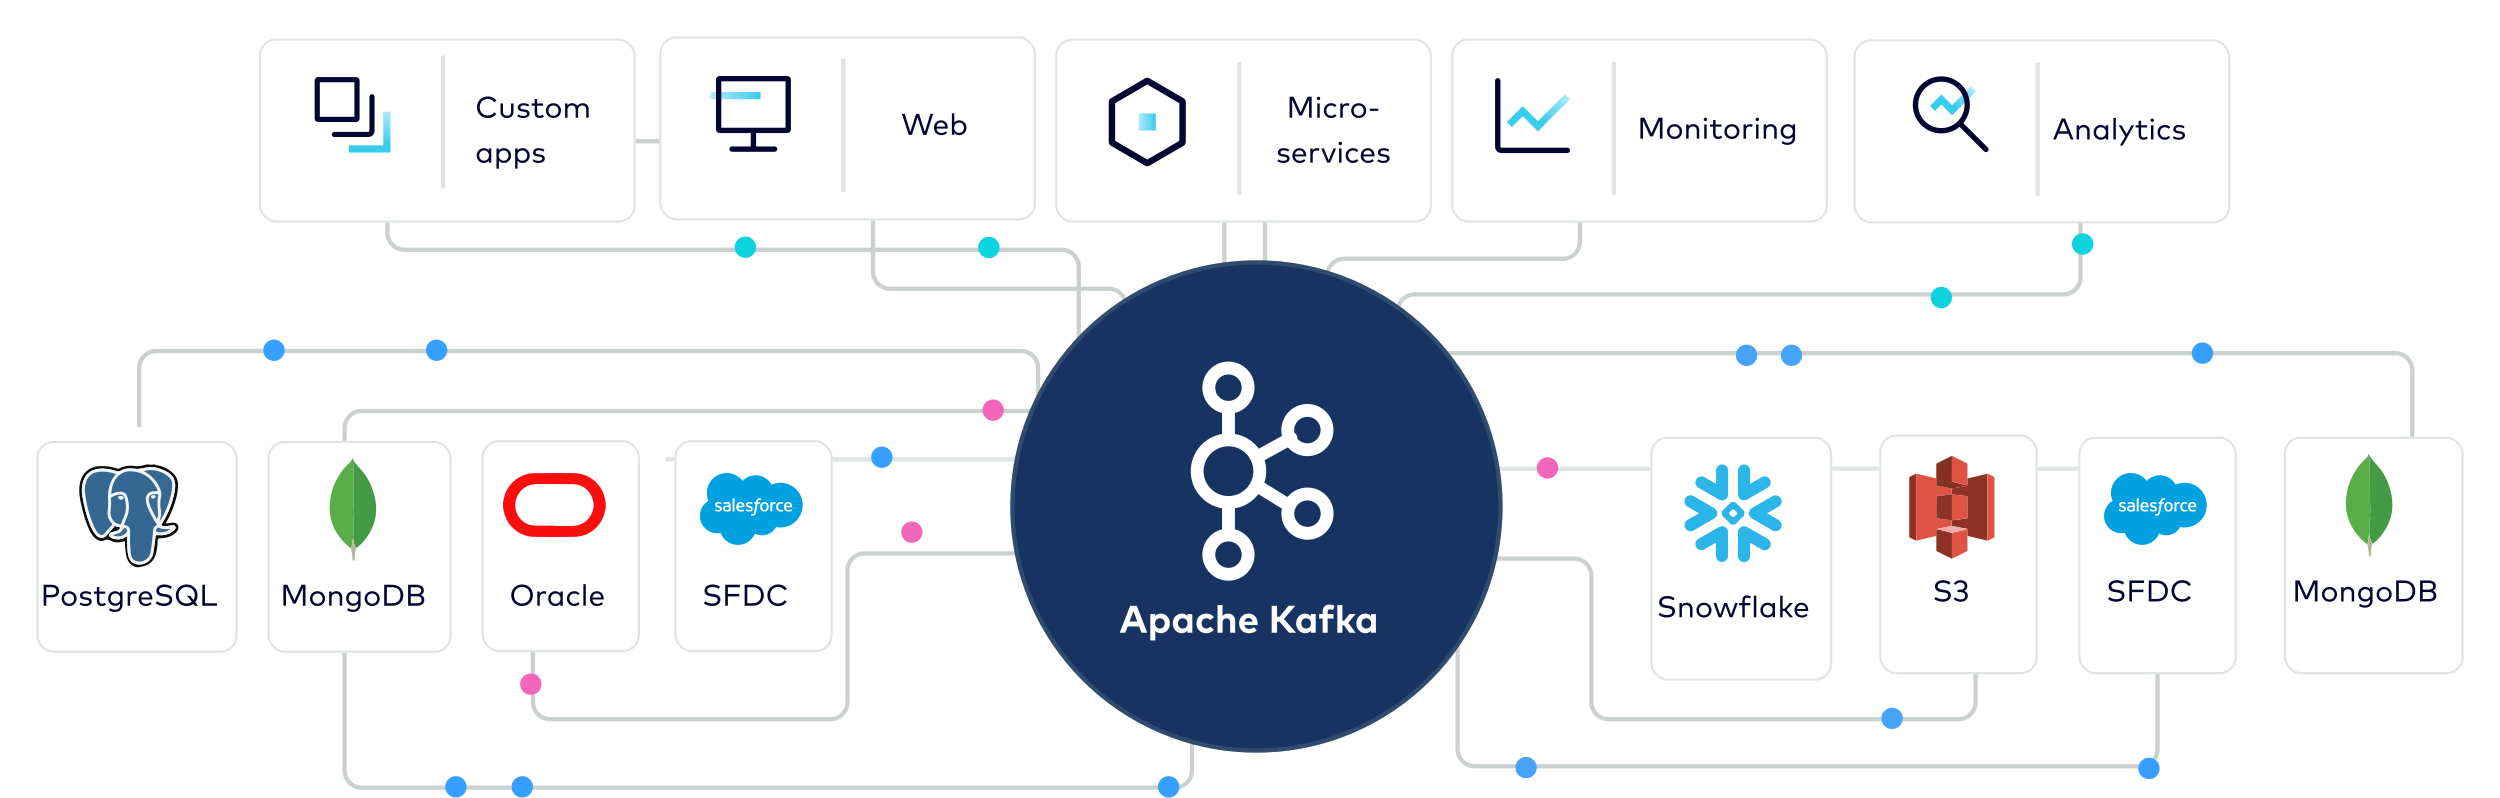 <svg xmlns="http://www.w3.org/2000/svg" xmlns:xlink="http://www.w3.org/1999/xlink" fill="none" height="373" viewBox="0 0 1168 373" width="1168"><filter id="a" color-interpolation-filters="sRGB" filterUnits="userSpaceOnUse" height="120" width="210" x="291" y="0"><feFlood flood-opacity="0" result="BackgroundImageFix"/><feColorMatrix in="SourceAlpha" result="hardAlpha" type="matrix" values="0 0 0 0 0 0 0 0 0 0 0 0 0 0 0 0 0 0 127 0"/><feOffset dx="3" dy="3"/><feGaussianBlur stdDeviation="8.5"/><feColorMatrix type="matrix" values="0 0 0 0 0 0 0 0 0 0 0 0 0 0 0 0 0 0 0.08 0"/><feBlend in2="BackgroundImageFix" mode="normal" result="effect1_dropShadow_531_7897"/><feBlend in="SourceGraphic" in2="effect1_dropShadow_531_7897" mode="normal" result="shape"/></filter><filter id="b" color-interpolation-filters="sRGB" filterUnits="userSpaceOnUse" height="120" width="210" x="661" y="1"><feFlood flood-opacity="0" result="BackgroundImageFix"/><feColorMatrix in="SourceAlpha" result="hardAlpha" type="matrix" values="0 0 0 0 0 0 0 0 0 0 0 0 0 0 0 0 0 0 127 0"/><feOffset dx="3" dy="3"/><feGaussianBlur stdDeviation="8.5"/><feColorMatrix type="matrix" values="0 0 0 0 0 0 0 0 0 0 0 0 0 0 0 0 0 0 0.08 0"/><feBlend in2="BackgroundImageFix" mode="normal" result="effect1_dropShadow_531_7897"/><feBlend in="SourceGraphic" in2="effect1_dropShadow_531_7897" mode="normal" result="shape"/></filter><filter id="c" color-interpolation-filters="sRGB" filterUnits="userSpaceOnUse" height="120" width="210" x="849" y="1.377"><feFlood flood-opacity="0" result="BackgroundImageFix"/><feColorMatrix in="SourceAlpha" result="hardAlpha" type="matrix" values="0 0 0 0 0 0 0 0 0 0 0 0 0 0 0 0 0 0 127 0"/><feOffset dx="3" dy="3"/><feGaussianBlur stdDeviation="8.5"/><feColorMatrix type="matrix" values="0 0 0 0 0 0 0 0 0 0 0 0 0 0 0 0 0 0 0.08 0"/><feBlend in2="BackgroundImageFix" mode="normal" result="effect1_dropShadow_531_7897"/><feBlend in="SourceGraphic" in2="effect1_dropShadow_531_7897" mode="normal" result="shape"/></filter><filter id="d" color-interpolation-filters="sRGB" filterUnits="userSpaceOnUse" height="120" width="210" x="104" y="1"><feFlood flood-opacity="0" result="BackgroundImageFix"/><feColorMatrix in="SourceAlpha" result="hardAlpha" type="matrix" values="0 0 0 0 0 0 0 0 0 0 0 0 0 0 0 0 0 0 127 0"/><feOffset dx="3" dy="3"/><feGaussianBlur stdDeviation="8.5"/><feColorMatrix type="matrix" values="0 0 0 0 0 0 0 0 0 0 0 0 0 0 0 0 0 0 0.08 0"/><feBlend in2="BackgroundImageFix" mode="normal" result="effect1_dropShadow_531_7897"/><feBlend in="SourceGraphic" in2="effect1_dropShadow_531_7897" mode="normal" result="shape"/></filter><filter id="e" color-interpolation-filters="sRGB" filterUnits="userSpaceOnUse" height="120" width="210" x="476" y="1"><feFlood flood-opacity="0" result="BackgroundImageFix"/><feColorMatrix in="SourceAlpha" result="hardAlpha" type="matrix" values="0 0 0 0 0 0 0 0 0 0 0 0 0 0 0 0 0 0 127 0"/><feOffset dx="3" dy="3"/><feGaussianBlur stdDeviation="8.5"/><feColorMatrix type="matrix" values="0 0 0 0 0 0 0 0 0 0 0 0 0 0 0 0 0 0 0.08 0"/><feBlend in2="BackgroundImageFix" mode="normal" result="effect1_dropShadow_531_7897"/><feBlend in="SourceGraphic" in2="effect1_dropShadow_531_7897" mode="normal" result="shape"/></filter><filter id="f" color-interpolation-filters="sRGB" filterUnits="userSpaceOnUse" height="133" width="108" x="208" y="188.624"><feFlood flood-opacity="0" result="BackgroundImageFix"/><feColorMatrix in="SourceAlpha" result="hardAlpha" type="matrix" values="0 0 0 0 0 0 0 0 0 0 0 0 0 0 0 0 0 0 127 0"/><feOffset dx="3" dy="3"/><feGaussianBlur stdDeviation="8.5"/><feColorMatrix type="matrix" values="0 0 0 0 0 0 0 0 0 0 0 0 0 0 0 0 0 0 0.08 0"/><feBlend in2="BackgroundImageFix" mode="normal" result="effect1_dropShadow_531_7897"/><feBlend in="SourceGraphic" in2="effect1_dropShadow_531_7897" mode="normal" result="shape"/></filter><filter id="g" color-interpolation-filters="sRGB" filterUnits="userSpaceOnUse" height="133" width="120" x="108" y="189"><feFlood flood-opacity="0" result="BackgroundImageFix"/><feColorMatrix in="SourceAlpha" result="hardAlpha" type="matrix" values="0 0 0 0 0 0 0 0 0 0 0 0 0 0 0 0 0 0 127 0"/><feOffset dx="3" dy="3"/><feGaussianBlur stdDeviation="8.5"/><feColorMatrix type="matrix" values="0 0 0 0 0 0 0 0 0 0 0 0 0 0 0 0 0 0 0.08 0"/><feBlend in2="BackgroundImageFix" mode="normal" result="effect1_dropShadow_531_7897"/><feBlend in="SourceGraphic" in2="effect1_dropShadow_531_7897" mode="normal" result="shape"/></filter><filter id="h" color-interpolation-filters="sRGB" filterUnits="userSpaceOnUse" height="133" width="128" x="0" y="189"><feFlood flood-opacity="0" result="BackgroundImageFix"/><feColorMatrix in="SourceAlpha" result="hardAlpha" type="matrix" values="0 0 0 0 0 0 0 0 0 0 0 0 0 0 0 0 0 0 127 0"/><feOffset dx="3" dy="3"/><feGaussianBlur stdDeviation="8.5"/><feColorMatrix type="matrix" values="0 0 0 0 0 0 0 0 0 0 0 0 0 0 0 0 0 0 0.08 0"/><feBlend in2="BackgroundImageFix" mode="normal" result="effect1_dropShadow_531_7897"/><feBlend in="SourceGraphic" in2="effect1_dropShadow_531_7897" mode="normal" result="shape"/></filter><filter id="i" color-interpolation-filters="sRGB" filterUnits="userSpaceOnUse" height="148" width="119" x="754" y="187"><feFlood flood-opacity="0" result="BackgroundImageFix"/><feColorMatrix in="SourceAlpha" result="hardAlpha" type="matrix" values="0 0 0 0 0 0 0 0 0 0 0 0 0 0 0 0 0 0 127 0"/><feOffset dx="3" dy="3"/><feGaussianBlur stdDeviation="8.5"/><feColorMatrix type="matrix" values="0 0 0 0 0 0 0 0 0 0 0 0 0 0 0 0 0 0 0.08 0"/><feBlend in2="BackgroundImageFix" mode="normal" result="effect1_dropShadow_531_7897"/><feBlend in="SourceGraphic" in2="effect1_dropShadow_531_7897" mode="normal" result="shape"/></filter><filter id="j" color-interpolation-filters="sRGB" filterUnits="userSpaceOnUse" height="146" width="108" x="861" y="186"><feFlood flood-opacity="0" result="BackgroundImageFix"/><feColorMatrix in="SourceAlpha" result="hardAlpha" type="matrix" values="0 0 0 0 0 0 0 0 0 0 0 0 0 0 0 0 0 0 127 0"/><feOffset dx="3" dy="3"/><feGaussianBlur stdDeviation="8.5"/><feColorMatrix type="matrix" values="0 0 0 0 0 0 0 0 0 0 0 0 0 0 0 0 0 0 0.08 0"/><feBlend in2="BackgroundImageFix" mode="normal" result="effect1_dropShadow_531_7897"/><feBlend in="SourceGraphic" in2="effect1_dropShadow_531_7897" mode="normal" result="shape"/></filter><filter id="k" color-interpolation-filters="sRGB" filterUnits="userSpaceOnUse" height="133" width="108" x="298" y="188.624"><feFlood flood-opacity="0" result="BackgroundImageFix"/><feColorMatrix in="SourceAlpha" result="hardAlpha" type="matrix" values="0 0 0 0 0 0 0 0 0 0 0 0 0 0 0 0 0 0 127 0"/><feOffset dx="3" dy="3"/><feGaussianBlur stdDeviation="8.5"/><feColorMatrix type="matrix" values="0 0 0 0 0 0 0 0 0 0 0 0 0 0 0 0 0 0 0.08 0"/><feBlend in2="BackgroundImageFix" mode="normal" result="effect1_dropShadow_531_7897"/><feBlend in="SourceGraphic" in2="effect1_dropShadow_531_7897" mode="normal" result="shape"/></filter><filter id="l" color-interpolation-filters="sRGB" filterUnits="userSpaceOnUse" height="264" width="264" x="455" y="104.624"><feFlood flood-opacity="0" result="BackgroundImageFix"/><feColorMatrix in="SourceAlpha" result="hardAlpha" type="matrix" values="0 0 0 0 0 0 0 0 0 0 0 0 0 0 0 0 0 0 127 0"/><feOffset dx="3" dy="3"/><feGaussianBlur stdDeviation="8.5"/><feColorMatrix type="matrix" values="0 0 0 0 0 0 0 0 0 0 0 0 0 0 0 0 0 0 0.12 0"/><feBlend in2="BackgroundImageFix" mode="normal" result="effect1_dropShadow_531_7897"/><feBlend in="SourceGraphic" in2="effect1_dropShadow_531_7897" mode="normal" result="shape"/></filter><filter id="m" color-interpolation-filters="sRGB" filterUnits="userSpaceOnUse" height="145" width="108" x="954" y="187"><feFlood flood-opacity="0" result="BackgroundImageFix"/><feColorMatrix in="SourceAlpha" result="hardAlpha" type="matrix" values="0 0 0 0 0 0 0 0 0 0 0 0 0 0 0 0 0 0 127 0"/><feOffset dx="3" dy="3"/><feGaussianBlur stdDeviation="8.5"/><feColorMatrix type="matrix" values="0 0 0 0 0 0 0 0 0 0 0 0 0 0 0 0 0 0 0.08 0"/><feBlend in2="BackgroundImageFix" mode="normal" result="effect1_dropShadow_531_7897"/><feBlend in="SourceGraphic" in2="effect1_dropShadow_531_7897" mode="normal" result="shape"/></filter><filter id="n" color-interpolation-filters="sRGB" filterUnits="userSpaceOnUse" height="145" width="118" x="1050" y="187"><feFlood flood-opacity="0" result="BackgroundImageFix"/><feColorMatrix in="SourceAlpha" result="hardAlpha" type="matrix" values="0 0 0 0 0 0 0 0 0 0 0 0 0 0 0 0 0 0 127 0"/><feOffset dx="3" dy="3"/><feGaussianBlur stdDeviation="8.5"/><feColorMatrix type="matrix" values="0 0 0 0 0 0 0 0 0 0 0 0 0 0 0 0 0 0 0.08 0"/><feBlend in2="BackgroundImageFix" mode="normal" result="effect1_dropShadow_531_7897"/><feBlend in="SourceGraphic" in2="effect1_dropShadow_531_7897" mode="normal" result="shape"/></filter><linearGradient id="o"><stop offset="0" stop-color="#38cced"/><stop offset="1" stop-color="#38cced" stop-opacity=".4"/></linearGradient><linearGradient id="p" gradientUnits="userSpaceOnUse" x1="355.333" x2="332" xlink:href="#o" y1="43" y2="43"/><linearGradient id="q" gradientUnits="userSpaceOnUse" x1="715.106" x2="727.882" xlink:href="#o" y1="52.302" y2="39.711"/><linearGradient id="r" gradientUnits="userSpaceOnUse" x1="909.868" x2="919.152" xlink:href="#o" y1="46.629" y2="37.725"/><linearGradient id="s" gradientUnits="userSpaceOnUse" x1="175.439" x2="175.439" xlink:href="#o" y1="67.32" y2="52.115"/><linearGradient id="t" gradientUnits="userSpaceOnUse" x1="8" x2="0" xlink:href="#o" y1="0" y2="0"/><clipPath id="u"><path d="m37 217h46.397v48h-46.397z"/></clipPath><clipPath id="v"><path d="m327 221h48v33.598h-48z"/></clipPath><clipPath id="w"><path d="m983 221h48v33.598h-48z"/></clipPath><path d="m65 199.517v-27.512c0-4.418 3.582-8 8-8h404c4.418 0 8 3.582 8 8v74" stroke="#cbd0d0" stroke-width="2"/><path d="m596 314.5h-31.114c-4.419 0-8 3.582-8 8v37.5c0 4.418-3.582 8-8 8h-379.886c-4.418 0-8-3.582-8-8v-88" stroke="#cbd0d0" stroke-width="2"/><path d="m671 261h64.5c4.418 0 8 3.582 8 8v59c0 4.418 3.582 8 8 8h41.5 122c4.418 0 8-3.582 8-8v-67" stroke="#cbd0d0" stroke-width="2"/><path d="m526 161.005v-18.087c0-4.418-3.582-8-8-8h-102.118c-4.418 0-8-3.581-8-8v-52.913c0-4.418-3.582-8-8-8h-106.882" stroke="#cbd0d0" stroke-width="2"/><path d="m478 258.539h-74.043c-4.419 0-8 3.581-8 8v61.466c0 4.419-3.582 8-8 8h-130.957c-4.418 0-8-3.581-8-8v-90" stroke="#cbd0d0" stroke-width="2"/><path d="m620 147v-18.087c0-4.418 3.582-8 8-8h102.118c4.418 0 8-3.582 8-8v-52.913c0-4.418 3.582-8 8-8h106.882" stroke="#cbd0d0" stroke-width="2"/><path d="m490 214.624h-179" stroke="#829494" stroke-opacity=".25" stroke-width="2"/><path d="m490 192.005h-321c-4.418 0-8 3.582-8 8v26" stroke="#cbd0d0" stroke-width="2"/><circle cx="412" cy="213.624" fill="#369fff" r="5"/><path d="m591 39.624v94" stroke="#cbd0d0" stroke-width="2"/><circle cx="591" cy="72.624" fill="#0dd3de" r="5" transform="matrix(0 1 -1 0 663.624 -518.376)"/><path d="m683 219h337" stroke="#829494" stroke-opacity=".25" stroke-width="2"/><circle cx="723" cy="218.624" fill="#f367bb" r="5"/><path d="m572 40.624v90" stroke="#cbd0d0" stroke-width="2"/><circle cx="572" cy="86.624" fill="#0dd3de" r="5" transform="matrix(-1 0 0 -1 1144 173.248)"/><circle cx="728" cy="51" fill="#0dd3de" r="5" transform="matrix(-1 0 0 -1 1456 102)"/><path d="m972 26v103.53c0 4.418-3.582 8-8 8h-303c-4.418 0-8 3.581-8 8v29.013 69.457" stroke="#cbd0d0" stroke-width="2"/><circle cx="907" cy="139" fill="#0dd3de" r="5" transform="matrix(0 1 -1 0 1046 -768)"/><circle cx="973" cy="114.005" fill="#0dd3de" r="5"/><path d="m504.001 203.005v-78.285c0-4.418-3.582-8-8-8h-307c-4.418 0-8-3.581-8-8v-82.715" stroke="#cacfcf" stroke-width="2"/><circle cx="461.998" cy="115.621" fill="#0dd3de" r="5" transform="matrix(0 -1 1 0 346.377 577.619)"/><circle cx="348.15" cy="115.504" fill="#0dd3de" r="5" transform="matrix(.543 -.84 .84 .543 62.189 345.234)"/><g filter="url(#a)"><rect fill="#fff" height="86" rx="8" width="176" x="305" y="14"/><rect height="85" rx="7.5" stroke="#829494" stroke-opacity=".25" width="175" x="305.5" y="14.5"/></g><path d="m394 27.516v62.185" stroke="#829494" stroke-opacity=".25" stroke-width="2"/><path d="m435.966 53.2h-1.267l-2.618 8.414-2.688-8.421h-1.4l-2.681 8.421-2.625-8.414h-1.295l3.143 9.807h1.519l2.625-8.183 2.625 8.183h1.526zm3.701 3.01c-1.911 0-3.304 1.421-3.304 3.465 0 2.072 1.4 3.465 3.374 3.465.98 0 1.904-.238 2.73-1.008l-.609-.784c-.567.49-1.274.791-2.051.791-1.141 0-2.1-.679-2.261-2.058h5.229c.007-.126.021-.28.021-.427-.014-2.037-1.316-3.444-3.129-3.444zm-.021 1.015c1.078 0 1.841.756 1.981 1.932h-4.067c.175-1.134.91-1.932 2.086-1.932zm8.555-1.015c-1.05 0-1.827.406-2.345 1.029v-4.319h-1.141v10.08h1.141v-.889c.518.623 1.295 1.029 2.345 1.029 1.862 0 3.325-1.456 3.325-3.465s-1.463-3.465-3.325-3.465zm-.133 1.078c1.358 0 2.282 1.064 2.282 2.387s-.903 2.394-2.282 2.394c-1.344 0-2.282-1.029-2.282-2.394 0-1.358.938-2.387 2.282-2.387z" fill="#040531"/><g filter="url(#b)"><rect fill="#fff" height="86" rx="8" width="176" x="675" y="15"/><rect height="85" rx="7.5" stroke="#829494" stroke-opacity=".25" width="175" x="675.5" y="15.5"/></g><path d="m754 28.892v62.185" stroke="#829494" stroke-opacity=".25" stroke-width="2"/><path d="m776.725 54.978h-1.883l-3.283 7.315-3.283-7.315h-1.883v9.807h1.232v-8.379l3.283 7.322h1.302l3.283-7.378v8.435h1.232zm5.621 3.017c-2.016 0-3.514 1.491-3.514 3.465s1.498 3.465 3.514 3.465 3.521-1.491 3.521-3.465-1.505-3.465-3.521-3.465zm0 1.078c1.33 0 2.345.994 2.345 2.387s-1.015 2.394-2.345 2.394c-1.337 0-2.345-1.001-2.345-2.394s1.008-2.387 2.345-2.387zm8.75-1.078c-.77 0-1.631.259-2.177 1.008v-.868h-1.134v6.65h1.141v-3.731c0-1.239.896-1.974 1.967-1.974 1.155 0 1.827.721 1.827 1.946v3.759h1.148v-4.13c0-1.596-1.134-2.66-2.772-2.66zm6.266.14h-1.141v6.65h1.141zm-.581-3.157c-.455 0-.805.357-.805.819 0 .455.35.798.805.798s.819-.343.819-.798c0-.462-.364-.819-.819-.819zm7.523 3.157h-2.793v-2.086h-1.148v2.086h-1.421v1.043h1.421v3.262c0 1.694.861 2.485 2.303 2.485.819 0 1.484-.287 1.995-.658l-.539-.861c-.378.259-.868.448-1.358.448-.721 0-1.253-.434-1.253-1.435v-3.241h2.793zm4.825-.14c-2.016 0-3.514 1.491-3.514 3.465s1.498 3.465 3.514 3.465 3.521-1.491 3.521-3.465-1.505-3.465-3.521-3.465zm0 1.078c1.33 0 2.345.994 2.345 2.387s-1.015 2.394-2.345 2.394c-1.337 0-2.345-1.001-2.345-2.394s1.008-2.387 2.345-2.387zm8.512-1.078c-.791 0-1.484.364-1.946 1.015v-.875h-1.127v6.65h1.141v-3.703c0-1.225.714-2.002 1.729-2.002.378 0 .826.091 1.141.259l.28-1.127c-.357-.154-.742-.217-1.218-.217zm3.934.14h-1.141v6.65h1.141zm-.581-3.157c-.455 0-.805.357-.805.819 0 .455.35.798.805.798s.819-.343.819-.798c0-.462-.364-.819-.819-.819zm6.319 3.017c-.77 0-1.631.259-2.177 1.008v-.868h-1.134v6.65h1.141v-3.731c0-1.239.896-1.974 1.967-1.974 1.155 0 1.827.721 1.827 1.946v3.759h1.148v-4.13c0-1.596-1.134-2.66-2.772-2.66zm7.911 0c-1.869 0-3.29 1.386-3.29 3.409 0 2.03 1.421 3.416 3.29 3.416 1.029 0 1.785-.399 2.289-1.036v.588c0 1.477-.959 2.282-2.387 2.282-.861 0-1.652-.287-2.289-.742l-.497.924c.679.546 1.75.861 2.786.861 2.1 0 3.535-1.225 3.535-3.374v-6.188h-1.148v.903c-.504-.637-1.26-1.043-2.289-1.043zm.133 1.078c1.323 0 2.254 1.008 2.254 2.331 0 1.33-.931 2.338-2.254 2.338-1.365 0-2.254-1.043-2.254-2.338 0-1.281.889-2.331 2.254-2.331z" fill="#040531"/><g filter="url(#c)"><rect fill="#fff" height="86" rx="8" width="176" x="863" y="15.377"/><rect height="85" rx="7.5" stroke="#829494" stroke-opacity=".25" width="175" x="863.5" y="15.877"/></g><path d="m952 29.269v62.185" stroke="#829494" stroke-opacity=".25" stroke-width="2"/><path d="m964.761 55.362h-1.533l-3.983 9.8h1.281l1.071-2.674h4.753l1.078 2.674h1.323zm-.784 1.218 1.904 4.739h-3.815zm9.539 1.792c-.77 0-1.631.259-2.177 1.008v-.868h-1.134v6.65h1.141v-3.731c0-1.239.896-1.974 1.967-1.974 1.155 0 1.827.721 1.827 1.946v3.759h1.148v-4.13c0-1.596-1.134-2.66-2.772-2.66zm11.439.14h-1.148v.896c-.525-.63-1.302-1.036-2.345-1.036-1.869 0-3.325 1.456-3.325 3.465s1.456 3.465 3.325 3.465c1.043 0 1.82-.406 2.345-1.029v.889h1.148zm-3.36.938c1.344 0 2.282 1.029 2.282 2.387 0 1.365-.938 2.394-2.282 2.394-1.365 0-2.289-1.071-2.289-2.394s.903-2.387 2.289-2.387zm6.923-4.368h-1.141v10.08h1.141zm8.566 3.43h-1.26l-2.275 4.088-2.394-4.088h-1.281l3.031 5.229-2.457 4.256h1.267zm6.036 0h-2.8v-2.086h-1.144v2.086h-1.421v1.043h1.421v3.262c0 1.694.864 2.485 2.304 2.485.82 0 1.48-.287 1.99-.658l-.54-.861c-.37.259-.86.448-1.35.448-.72 0-1.26-.434-1.26-1.435v-3.241h2.8zm2.97 0h-1.14v6.65h1.14zm-.58-3.157c-.46 0-.81.357-.81.819 0 .455.35.798.81.798.45 0 .81-.343.81-.798 0-.462-.36-.819-.81-.819zm5.95 3.017c-2.06 0-3.45 1.491-3.45 3.465s1.39 3.465 3.45 3.465c.99 0 1.87-.364 2.47-1.043l-.71-.791c-.46.448-1.08.763-1.79.763-1.28 0-2.25-1.001-2.25-2.394s.97-2.387 2.25-2.387c.71 0 1.28.273 1.77.749l.73-.777c-.59-.686-1.48-1.05-2.47-1.05zm9.21.728c-.65-.441-1.6-.721-2.65-.721-1.62 0-2.68.77-2.68 2.044 0 1.008.72 1.68 2.21 1.862l.77.091c.91.112 1.34.42 1.34.91 0 .658-.67 1.015-1.76 1.015-1.12 0-1.78-.322-2.28-.707l-.53.854c.87.658 1.98.854 2.8.854 1.81 0 2.95-.819 2.95-2.086 0-1.099-.84-1.694-2.25-1.883l-.77-.098c-.81-.098-1.29-.343-1.29-.875 0-.602.59-.987 1.5-.987.87 0 1.72.329 2.14.616z" fill="#040531"/><g filter="url(#d)"><rect fill="#fff" height="86" rx="8" width="176" x="118" y="15.001"/><rect height="85" rx="7.5" stroke="#829494" stroke-opacity=".25" width="175" x="118.5" y="15.501"/></g><path d="m207 25.893v62.185" stroke="#829494" stroke-opacity=".25" stroke-width="2"/><path d="m227.915 45.053c-2.94 0-5.075 2.114-5.075 5.047s2.135 5.047 5.075 5.047c1.694 0 3.157-.756 3.983-1.981l-1.008-.735c-.644.959-1.715 1.533-2.975 1.533-2.156 0-3.787-1.561-3.787-3.864s1.631-3.864 3.787-3.864c1.267 0 2.345.595 2.982 1.54l1.029-.693c-.77-1.26-2.296-2.03-4.011-2.03zm12 3.297h-1.148v3.759c0 1.358-.805 1.96-1.883 1.96-1.085 0-1.89-.602-1.89-1.96v-3.759h-1.148v3.864c0 2.009 1.435 2.926 3.038 2.926 1.589 0 3.031-.917 3.031-2.926zm7.332.588c-.644-.441-1.603-.721-2.653-.721-1.617 0-2.674.77-2.674 2.044 0 1.008.721 1.68 2.212 1.862l.77.091c.903.112 1.337.42 1.337.91 0 .658-.672 1.015-1.764 1.015-1.113 0-1.778-.322-2.275-.707l-.532.854c.875.658 1.981.854 2.8.854 1.813 0 2.947-.819 2.947-2.086 0-1.099-.833-1.694-2.247-1.883l-.77-.098c-.805-.098-1.288-.343-1.288-.875 0-.602.588-.987 1.498-.987.875 0 1.722.329 2.142.616zm6.497-.588h-2.793v-2.086h-1.148v2.086h-1.421v1.043h1.421v3.262c0 1.694.861 2.485 2.303 2.485.819 0 1.484-.287 1.995-.658l-.539-.861c-.378.259-.868.448-1.358.448-.721 0-1.253-.434-1.253-1.435v-3.241h2.793zm4.825-.14c-2.016 0-3.514 1.491-3.514 3.465s1.498 3.465 3.514 3.465 3.521-1.491 3.521-3.465-1.505-3.465-3.521-3.465zm0 1.078c1.33 0 2.345.994 2.345 2.387s-1.015 2.394-2.345 2.394c-1.337 0-2.345-1.001-2.345-2.394s1.008-2.387 2.345-2.387zm13.685-1.078c-.903 0-1.932.329-2.478 1.337-.441-.833-1.33-1.337-2.457-1.337-.77 0-1.631.259-2.177 1.008v-.868h-1.134v6.65h1.141v-3.731c0-1.239.896-1.974 1.967-1.974 1.155 0 1.827.721 1.827 1.946v3.759h1.148v-3.731c0-1.211.861-1.974 1.96-1.974 1.155 0 1.827.721 1.827 1.946v3.759h1.148v-4.13c0-1.596-1.127-2.66-2.772-2.66zm-42.729 21.14h-1.148v.896c-.525-.63-1.302-1.036-2.345-1.036-1.869 0-3.325 1.456-3.325 3.465s1.456 3.465 3.325 3.465c1.043 0 1.82-.406 2.345-1.029v.889h1.148zm-3.36.938c1.344 0 2.282 1.029 2.282 2.387 0 1.365-.938 2.394-2.282 2.394-1.365 0-2.289-1.071-2.289-2.394s.903-2.387 2.289-2.387zm9.268-1.078c-1.05 0-1.827.406-2.345 1.029v-.889h-1.141v9.45h1.141v-3.689c.518.623 1.295 1.029 2.345 1.029 1.862 0 3.325-1.456 3.325-3.465s-1.463-3.465-3.325-3.465zm-.133 1.078c1.358 0 2.282 1.064 2.282 2.387s-.903 2.394-2.282 2.394c-1.344 0-2.282-1.029-2.282-2.394 0-1.358.938-2.387 2.282-2.387zm8.856-1.078c-1.05 0-1.827.406-2.345 1.029v-.889h-1.141v9.45h1.141v-3.689c.518.623 1.295 1.029 2.345 1.029 1.862 0 3.325-1.456 3.325-3.465s-1.463-3.465-3.325-3.465zm-.133 1.078c1.358 0 2.282 1.064 2.282 2.387s-.903 2.394-2.282 2.394c-1.344 0-2.282-1.029-2.282-2.394 0-1.358.938-2.387 2.282-2.387zm10.347-.35c-.644-.441-1.603-.721-2.653-.721-1.617 0-2.674.77-2.674 2.044 0 1.008.721 1.68 2.212 1.862l.77.091c.903.112 1.337.42 1.337.91 0 .658-.672 1.015-1.764 1.015-1.113 0-1.778-.322-2.275-.707l-.532.854c.875.658 1.981.854 2.8.854 1.813 0 2.947-.819 2.947-2.086 0-1.099-.833-1.694-2.247-1.883l-.77-.098c-.805-.098-1.288-.343-1.288-.875 0-.602.588-.987 1.498-.987.875 0 1.722.329 2.142.616z" fill="#040531"/><g filter="url(#e)"><rect fill="#fff" height="86" rx="8" width="176" x="490" y="15.001"/><rect height="85" rx="7.5" stroke="#829494" stroke-opacity=".25" width="175" x="490.5" y="15.501"/></g><path d="m612.823 45.194h-1.883l-3.283 7.315-3.283-7.315h-1.883v9.807h1.232v-8.379l3.283 7.322h1.302l3.283-7.378v8.435h1.232zm3.752 3.157h-1.141v6.65h1.141zm-.581-3.157c-.455 0-.805.357-.805.819 0 .455.35.798.805.798s.819-.343.819-.798c0-.462-.364-.819-.819-.819zm5.955 3.017c-2.058 0-3.451 1.491-3.451 3.465s1.393 3.465 3.451 3.465c.987 0 1.869-.364 2.471-1.043l-.707-.791c-.462.448-1.085.763-1.792.763-1.281 0-2.254-1.001-2.254-2.394s.973-2.387 2.254-2.387c.707 0 1.274.273 1.764.749l.735-.777c-.595-.686-1.484-1.05-2.471-1.05zm7.304 0c-.791 0-1.484.364-1.946 1.015v-.875h-1.127v6.65h1.141v-3.703c0-1.225.714-2.002 1.729-2.002.378 0 .826.091 1.141.259l.28-1.127c-.357-.154-.742-.217-1.218-.217zm5.529 0c-2.016 0-3.514 1.491-3.514 3.465s1.498 3.465 3.514 3.465 3.521-1.491 3.521-3.465-1.505-3.465-3.521-3.465zm0 1.078c1.33 0 2.345.994 2.345 2.387s-1.015 2.394-2.345 2.394c-1.337 0-2.345-1.001-2.345-2.394s1.008-2.387 2.345-2.387zm9.142 1.484h-3.934v1.036h3.934zm-41.581 19.166c-.644-.441-1.603-.721-2.653-.721-1.617 0-2.674.77-2.674 2.044 0 1.008.721 1.68 2.212 1.862l.77.091c.903.112 1.337.42 1.337.91 0 .658-.672 1.015-1.764 1.015-1.113 0-1.778-.322-2.275-.707l-.532.854c.875.658 1.981.854 2.8.854 1.813 0 2.947-.819 2.947-2.086 0-1.099-.833-1.694-2.247-1.883l-.77-.098c-.805-.098-1.288-.343-1.288-.875 0-.602.588-.987 1.498-.987.875 0 1.722.329 2.142.616zm4.782-.728c-1.911 0-3.304 1.421-3.304 3.465 0 2.072 1.4 3.465 3.374 3.465.98 0 1.904-.238 2.73-1.008l-.609-.784c-.567.49-1.274.791-2.051.791-1.141 0-2.1-.679-2.261-2.058h5.229c.007-.126.021-.28.021-.427-.014-2.037-1.316-3.444-3.129-3.444zm-.021 1.015c1.078 0 1.841.756 1.981 1.932h-4.067c.175-1.134.91-1.932 2.086-1.932zm8.142-1.015c-.791 0-1.484.364-1.946 1.015v-.875h-1.127v6.65h1.141v-3.703c0-1.225.714-2.002 1.729-2.002.378 0 .826.091 1.141.259l.28-1.127c-.357-.154-.742-.217-1.218-.217zm8.967.14h-1.211l-2.24 5.495-2.233-5.495h-1.246l2.8 6.657h1.344zm2.554 0h-1.141v6.65h1.141zm-.581-3.157c-.455 0-.805.357-.805.819 0 .455.35.798.805.798s.819-.343.819-.798c0-.462-.364-.819-.819-.819zm5.955 3.017c-2.058 0-3.451 1.491-3.451 3.465s1.393 3.465 3.451 3.465c.987 0 1.869-.364 2.471-1.043l-.707-.791c-.462.448-1.085.763-1.792.763-1.281 0-2.254-1.001-2.254-2.394s.973-2.387 2.254-2.387c.707 0 1.274.273 1.764.749l.735-.777c-.595-.686-1.484-1.05-2.471-1.05zm6.908 0c-1.911 0-3.304 1.421-3.304 3.465 0 2.072 1.4 3.465 3.374 3.465.98 0 1.904-.238 2.73-1.008l-.609-.784c-.567.49-1.274.791-2.051.791-1.141 0-2.1-.679-2.261-2.058h5.229c.007-.126.021-.28.021-.427-.014-2.037-1.316-3.444-3.129-3.444zm-.021 1.015c1.078 0 1.841.756 1.981 1.932h-4.067c.175-1.134.91-1.932 2.086-1.932zm10.046-.287c-.644-.441-1.603-.721-2.653-.721-1.617 0-2.674.77-2.674 2.044 0 1.008.721 1.68 2.212 1.862l.77.091c.903.112 1.337.42 1.337.91 0 .658-.672 1.015-1.764 1.015-1.113 0-1.778-.322-2.275-.707l-.532.854c.875.658 1.981.854 2.8.854 1.813 0 2.947-.819 2.947-2.086 0-1.099-.833-1.694-2.247-1.883l-.77-.098c-.805-.098-1.288-.343-1.288-.875 0-.602.588-.987 1.498-.987.875 0 1.722.329 2.142.616z" fill="#040531"/><path d="m579 28.893v62.185" stroke="#829494" stroke-opacity=".25" stroke-width="2"/><path d="m332 43h23.333v3.333h-23.333z" fill="url(#p)"/><path clip-rule="evenodd" d="m337 38v21.667h30v-21.667zm-.833-2.5c-.921 0-1.667.746-1.667 1.667v23.333c0 .92.746 1.667 1.667 1.667h31.666c.921 0 1.667-.746 1.667-1.667v-23.333c0-.92-.746-1.667-1.667-1.667z" fill="#040531" fill-rule="evenodd"/><path clip-rule="evenodd" d="m340.75 69.667c0-.69.56-1.25 1.25-1.25h19.898c.69 0 1.25.56 1.25 1.25 0 .69-.56 1.25-1.25 1.25h-19.898c-.69 0-1.25-.56-1.25-1.25z" fill="#040531" fill-rule="evenodd"/><path clip-rule="evenodd" d="m350.75 70.5v-8.623h2.5v8.623z" fill="#040531" fill-rule="evenodd"/><g filter="url(#f)"><rect fill="#fff" height="99" rx="8" width="74" x="222" y="202.624"/><rect height="98" rx="7.5" stroke="#829494" stroke-opacity=".25" width="73" x="222.5" y="203.124"/></g><path d="m243.915 273.053c-2.94 0-5.075 2.114-5.075 5.047s2.135 5.047 5.075 5.047 5.075-2.114 5.075-5.047-2.135-5.047-5.075-5.047zm0 1.183c2.156 0 3.787 1.561 3.787 3.864s-1.631 3.864-3.787 3.864-3.787-1.561-3.787-3.864 1.631-3.864 3.787-3.864zm10.195 1.974c-.791 0-1.484.364-1.946 1.015v-.875h-1.127v6.65h1.141v-3.703c0-1.225.714-2.002 1.729-2.002.378 0 .826.091 1.141.259l.28-1.127c-.357-.154-.742-.217-1.218-.217zm8.833.14h-1.148v.896c-.525-.63-1.302-1.036-2.345-1.036-1.869 0-3.325 1.456-3.325 3.465s1.456 3.465 3.325 3.465c1.043 0 1.82-.406 2.345-1.029v.889h1.148zm-3.36.938c1.344 0 2.282 1.029 2.282 2.387 0 1.365-.938 2.394-2.282 2.394-1.365 0-2.289-1.071-2.289-2.394s.903-2.387 2.289-2.387zm8.729-1.078c-2.058 0-3.451 1.491-3.451 3.465s1.393 3.465 3.451 3.465c.987 0 1.869-.364 2.471-1.043l-.707-.791c-.462.448-1.085.763-1.792.763-1.281 0-2.254-1.001-2.254-2.394s.973-2.387 2.254-2.387c.707 0 1.274.273 1.764.749l.735-.777c-.595-.686-1.484-1.05-2.471-1.05zm5.372-3.29h-1.141v10.08h1.141zm5.227 3.29c-1.911 0-3.304 1.421-3.304 3.465 0 2.072 1.4 3.465 3.374 3.465.98 0 1.904-.238 2.73-1.008l-.609-.784c-.567.49-1.274.791-2.051.791-1.141 0-2.1-.679-2.261-2.058h5.229c.007-.126.021-.28.021-.427-.014-2.037-1.316-3.444-3.129-3.444zm-.021 1.015c1.078 0 1.841.756 1.981 1.932h-4.067c.175-1.134.91-1.932 2.086-1.932z" fill="#040531"/><path d="m235 237.1c0-.842 0-1.684 0-2.527.068-.191.175-.379.201-.577.938-7.307 7.072-12.821 14.57-12.931 6.146-.091 12.295-.082 18.441-.002 6.651.086 12.307 4.454 14.131 10.777.277.965.439 1.963.657 2.944v2.316c-.068.232-.171.459-.198.697-.849 7.194-6.932 12.847-14.268 13.005-6.319.137-12.647.129-18.968.003-6.628-.133-12.166-4.54-13.939-10.853-.262-.935-.42-1.9-.627-2.852zm23.97 8.442v.179c2.808 0 5.617.049 8.425-.012 3.364-.074 6.152-1.405 8.087-4.155 2.21-3.14 2.468-6.536.745-9.952-1.771-3.508-4.794-5.332-8.726-5.412-5.365-.107-10.735-.035-16.102-.023-.813.002-1.632.063-2.438.171-4.506.604-8.086 4.765-8.254 9.238-.19 5.045 3.618 9.44 8.155 9.897 3.337.339 6.735.069 10.108.069z" fill="#fa0e0e"/><g filter="url(#g)"><rect fill="#fff" height="99" rx="8" width="86" x="122" y="203"/><rect height="98" rx="7.5" stroke="#829494" stroke-opacity=".25" width="85" x="122.5" y="203.5"/></g><path d="m142.725 273.193h-1.883l-3.283 7.315-3.283-7.315h-1.883v9.807h1.232v-8.379l3.283 7.322h1.302l3.283-7.378v8.435h1.232zm5.621 3.017c-2.016 0-3.514 1.491-3.514 3.465s1.498 3.465 3.514 3.465 3.521-1.491 3.521-3.465-1.505-3.465-3.521-3.465zm0 1.078c1.33 0 2.345.994 2.345 2.387s-1.015 2.394-2.345 2.394c-1.337 0-2.345-1.001-2.345-2.394s1.008-2.387 2.345-2.387zm8.75-1.078c-.77 0-1.631.259-2.177 1.008v-.868h-1.134v6.65h1.141v-3.731c0-1.239.896-1.974 1.967-1.974 1.155 0 1.827.721 1.827 1.946v3.759h1.148v-4.13c0-1.596-1.134-2.66-2.772-2.66zm7.911 0c-1.869 0-3.29 1.386-3.29 3.409 0 2.03 1.421 3.416 3.29 3.416 1.029 0 1.785-.399 2.289-1.036v.588c0 1.477-.959 2.282-2.387 2.282-.861 0-1.652-.287-2.289-.742l-.497.924c.679.546 1.75.861 2.786.861 2.1 0 3.535-1.225 3.535-3.374v-6.188h-1.148v.903c-.504-.637-1.26-1.043-2.289-1.043zm.133 1.078c1.323 0 2.254 1.008 2.254 2.331 0 1.33-.931 2.338-2.254 2.338-1.365 0-2.254-1.043-2.254-2.338 0-1.281.889-2.331 2.254-2.331zm8.731-1.078c-2.016 0-3.514 1.491-3.514 3.465s1.498 3.465 3.514 3.465 3.521-1.491 3.521-3.465-1.505-3.465-3.521-3.465zm0 1.078c1.33 0 2.345.994 2.345 2.387s-1.015 2.394-2.345 2.394c-1.337 0-2.345-1.001-2.345-2.394s1.008-2.387 2.345-2.387zm5.622-4.088v9.8h3.738c3.164 0 5.194-1.918 5.194-4.9s-2.03-4.9-5.194-4.9zm3.738 1.169c2.569 0 3.899 1.498 3.899 3.731 0 2.219-1.33 3.731-3.899 3.731h-2.506v-7.462zm7.432-1.169v9.8h3.99c2.184 0 3.591-.826 3.591-2.737 0-1.197-.686-1.974-1.617-2.31.833-.322 1.4-1.078 1.4-2.149 0-1.883-1.505-2.604-3.57-2.604zm3.934 5.411c1.414 0 2.352.35 2.352 1.603 0 1.274-.938 1.631-2.352 1.631h-2.702v-3.234zm-.189-4.256c1.295 0 2.331.294 2.331 1.54 0 1.281-1.022 1.568-2.317 1.568h-2.527v-3.108z" fill="#040531"/><path d="m165.241 234.014c-.002-2.091.018-4.183-.01-6.274-.05-3.792-.126-7.587-.197-11.379-.012-.659-.314-1.293-.172-1.966-.016-.096-.004-.211-.052-.287-.138-.22-.196-.054-.219.072-.222 1.199-1.126 1.892-1.938 2.654-1.704 1.604-3.197 3.376-4.361 5.418-2.195 3.526-3.548 7.352-4.069 11.477-1.203 9.503 2.525 16.85 9.799 22.642.557-1.671.471-3.467.986-5.147.077-2.147.151-4.291.227-6.438 0-.399.002-.798.002-1.199 0-.663.002-1.329.002-1.992-.002-.132-.004-.267-.006-.399.064-.002.128-.002.194-.004.119-2.397-.33-4.781-.186-7.178z" fill="#59ae49"/><path d="m174.501 230.023c-1.072-3.71-2.832-7.061-5.314-10.006-1.525-1.812-3.319-3.407-4.323-5.622-.144.673.16 1.307.172 1.966.068 3.792.147 7.587.197 11.379.028 2.091.008 4.183.01 6.274-.145 2.397.304 4.781.188 7.178.002.166-.032.315-.188.405 0 .663-.002 1.329-.002 1.992.294.401.296.8-.002 1.199-.076 2.147-.151 4.291-.227 6.438.123 1.674.265 3.343 1.419 4.702.353.065.534-.224.762-.394 1.092-.818 2.051-1.79 2.912-2.839 5.547-6.749 6.958-14.325 4.396-22.672z" fill="#459a46"/><path d="m165.009 251.224c.122 1.674.264 3.344 1.421 4.703-.461 1.595-.666 3.225-.648 4.886.002.225-.066.461-.154.67-.08.192.082.633-.395.491-.289-.086-.561-.217-.559-.597.014-1.698-.347-3.346-.65-5.004.556-1.673.469-3.469.985-5.149z" fill="#b7b699"/><path d="m165.239 243.589c.295.401.297.8-.002 1.199 0-.401 0-.8.002-1.199z" fill="#49a147"/><path d="m165.235 241.196c.064-.002.129-.002.195-.004.002.164-.032.315-.189.405-.002-.135-.004-.267-.006-.401z" fill="#49a147"/><g filter="url(#h)"><rect fill="#fff" height="99" rx="8" width="94" x="14" y="203"/><rect height="98" rx="7.5" stroke="#829494" stroke-opacity=".25" width="93" x="14.5" y="203.5"/></g><path d="m24.117 279.08c2.212 0 3.465-1.106 3.465-2.94s-1.253-2.94-3.465-2.94h-3.724v9.8h1.232v-3.92zm-.028-4.718c1.449 0 2.212.588 2.212 1.778s-.763 1.778-2.212 1.778h-2.464v-3.556zm8.197 1.848c-2.016 0-3.514 1.491-3.514 3.465s1.498 3.465 3.514 3.465 3.521-1.491 3.521-3.465-1.505-3.465-3.521-3.465zm0 1.078c1.33 0 2.345.994 2.345 2.387s-1.015 2.394-2.345 2.394c-1.337 0-2.345-1.001-2.345-2.394s1.008-2.387 2.345-2.387zm10.416-.35c-.644-.441-1.603-.721-2.653-.721-1.617 0-2.674.77-2.674 2.044 0 1.008.721 1.68 2.212 1.862l.77.091c.903.112 1.337.42 1.337.91 0 .658-.672 1.015-1.764 1.015-1.113 0-1.778-.322-2.275-.707l-.532.854c.875.658 1.981.854 2.8.854 1.813 0 2.947-.819 2.947-2.086 0-1.099-.833-1.694-2.247-1.883l-.77-.098c-.805-.098-1.288-.343-1.288-.875 0-.602.588-.987 1.498-.987.875 0 1.722.329 2.142.616zm6.497-.588h-2.793v-2.086h-1.148v2.086h-1.421v1.043h1.421v3.262c0 1.694.861 2.485 2.303 2.485.819 0 1.484-.287 1.995-.658l-.539-.861c-.378.259-.868.448-1.358.448-.721 0-1.253-.434-1.253-1.435v-3.241h2.793zm4.601-.14c-1.869 0-3.29 1.386-3.29 3.409 0 2.03 1.421 3.416 3.29 3.416 1.029 0 1.785-.399 2.289-1.036v.588c0 1.477-.959 2.282-2.387 2.282-.861 0-1.652-.287-2.289-.742l-.497.924c.679.546 1.75.861 2.786.861 2.1 0 3.535-1.225 3.535-3.374v-6.188h-1.148v.903c-.504-.637-1.26-1.043-2.289-1.043zm.133 1.078c1.323 0 2.254 1.008 2.254 2.331 0 1.33-.931 2.338-2.254 2.338-1.365 0-2.254-1.043-2.254-2.338 0-1.281.889-2.331 2.254-2.331zm8.795-1.078c-.791 0-1.484.364-1.946 1.015v-.875h-1.127v6.65h1.141v-3.703c0-1.225.714-2.002 1.729-2.002.378 0 .826.091 1.141.259l.28-1.127c-.357-.154-.742-.217-1.218-.217zm5.319 0c-1.911 0-3.304 1.421-3.304 3.465 0 2.072 1.4 3.465 3.374 3.465.98 0 1.904-.238 2.73-1.008l-.609-.784c-.567.49-1.274.791-2.051.791-1.141 0-2.1-.679-2.261-2.058h5.229c.007-.126.021-.28.021-.427-.014-2.037-1.316-3.444-3.129-3.444zm-.021 1.015c1.078 0 1.841.756 1.981 1.932h-4.067c.175-1.134.91-1.932 2.086-1.932zm12.279-3.094c-.924-.637-2.051-1.071-3.528-1.071-2.065 0-3.745 1.057-3.745 2.947 0 1.673 1.288 2.422 2.905 2.618l.91.112c1.526.189 2.345.623 2.345 1.533 0 1.106-1.148 1.701-2.611 1.701-1.246 0-2.513-.497-3.192-1.085l-.672.98c.945.791 2.471 1.274 3.864 1.274 2.121 0 3.892-1.022 3.892-2.975 0-1.729-1.421-2.401-3.08-2.604l-.861-.105c-1.47-.182-2.219-.637-2.219-1.526 0-1.057 1.022-1.701 2.457-1.701 1.134 0 2.107.364 2.905.903zm6.914-1.078c-2.94 0-5.075 2.114-5.075 5.047s2.135 5.047 5.075 5.047c1.211 0 2.296-.357 3.136-.994l.672.847h1.449l-1.274-1.659c.693-.854 1.092-1.974 1.092-3.241 0-2.933-2.135-5.047-5.075-5.047zm0 1.183c2.156 0 3.787 1.561 3.787 3.864 0 .847-.224 1.589-.609 2.198l-1.533-1.981h-1.477l2.219 2.856c-.644.504-1.47.791-2.387.791-2.156 0-3.787-1.561-3.787-3.864s1.631-3.864 3.787-3.864zm14.15 7.595h-5.614v-8.631h-1.232v9.8h6.846z" fill="#040531"/><g clip-path="url(#u)"><path d="m72.018 217c1.076.26 2.16.493 3.226.786 2.099.578 3.864 1.718 5.476 3.17 1.733 1.562 2.489 3.471 2.463 5.77-.043 3.68-1.059 7.143-2.314 10.55-.907 2.461-2.054 4.818-3.439 7.194.585.139 1.052-.002 1.516-.062.423-.053.839-.151 1.262-.203 1.462-.179 2.455.235 2.935 1.209.519 1.052.241 2.273-.818 3.274-2.071 1.956-4.603 2.778-7.393 2.756-1.035-.008-1.283.274-1.294 1.29-.024 2.162-.29 4.305-.924 6.402-1.054 3.49-3.507 5.185-6.974 5.672-.192.028-.438-.083-.546.19-.568 0-1.138 0-1.706 0-4.05-1.349-4.583-4.791-4.931-8.324-.105-1.058-.149-2.128-.156-3.193-.004-.619-.173-.683-.741-.51-1.968.597-4.013.649-5.826-.282-1.178-.604-2.007-.831-3.251-.171-1.042.553-2.28.226-3.337-.452-1.46-.938-2.391-2.312-3.168-3.802-2.083-4.003-3.208-8.328-4.197-12.694-.619-2.743-1.099-5.499-.777-8.338.711-6.255 4.611-9.662 10.896-9.491 2.25.062 4.449.405 6.59 1.103.363.118.698.244 1.108.018 2.41-1.324 5.017-1.48 7.662-1.119 1.84.25 3.516-.365 5.243-.743h.854c.711.271 1.422.299 2.133 0zm-12.584 33.388v2.832c.002 1.992.03 3.992.412 5.946.41 2.092 1.411 3.793 3.683 4.367 3.712.935 7.418-1.372 8.072-5.127.444-2.549.743-5.124 1.074-7.69.072-.572.137-.792.865-.719 2.651.26 5.179-.16 7.318-1.913.645-.527 1.52-1.095 1.052-2.09-.453-.96-1.409-.578-2.192-.463-1.193.179-2.38.423-3.597.218-.705-.12-.961-.291-.478-1.065 2.839-4.552 4.861-9.44 5.875-14.73 1.108-5.783-.384-8.744-6.979-11.041-2.705-.944-5.542-.765-8.306-.081-1.129.279-2.201.296-3.347.145-2.244-.297-4.494-.231-6.517.963-.694.409-1.26.377-1.979.138-2.717-.901-5.508-1.385-8.381-1.026-3.522.439-5.977 2.254-7.107 5.701-.734 2.244-.805 4.547-.448 6.847.649 4.177 1.676 8.27 3.115 12.249.773 2.137 1.639 4.248 3.153 5.994 1.761 2.028 3.629 1.99 5.386-.049 1.02-1.185 2.054-2.357 3.095-3.52.22-.246.408-.673.85-.461.707.339 1.49.401 2.274.619-.557 1.01-1.306 1.618-2.404 1.808-.662.115-1.321.284-1.953.51-.506.182-.952.513-1.014 1.123-.062.621.335 1.003.805 1.275.425.245.886.465 1.358.58 2.218.536 4.304.301 6.319-1.34z" fill="#0d0d0d"/><path d="m71.594 217c-.711.299-1.422.271-2.133 0z" fill="#396b94"/><path d="m59.434 250.388c-2.017 1.641-4.101 1.876-6.317 1.338-.474-.115-.935-.335-1.358-.58-.47-.272-.869-.654-.805-1.275.062-.61.508-.941 1.014-1.123.632-.226 1.292-.395 1.953-.51 1.097-.19 1.847-.801 2.404-1.808-.783-.218-1.567-.282-2.273-.619-.442-.212-.63.215-.85.461-1.042 1.163-2.075 2.337-3.095 3.52-1.755 2.039-3.625 2.077-5.386.049-1.516-1.746-2.38-3.857-3.153-5.994-1.441-3.977-2.468-8.07-3.117-12.247-.356-2.299-.286-4.603.448-6.849 1.129-3.447 3.586-5.26 7.107-5.699 2.871-.359 5.663.126 8.383 1.026.717.237 1.283.269 1.979-.138 2.024-1.192 4.274-1.26 6.517-.963 1.146.151 2.218.134 3.347-.145 2.765-.683 5.602-.863 8.306.081 6.594 2.297 8.086 5.258 6.979 11.041-1.014 5.29-3.036 10.178-5.875 14.73-.482.775-.228.945.478 1.065 1.217.205 2.402-.039 3.597-.218.783-.117 1.742-.497 2.192.463.468.995-.408 1.563-1.052 2.09-2.139 1.751-4.667 2.173-7.318 1.913-.726-.07-.79.149-.865.719-.331 2.569-.63 5.143-1.074 7.69-.655 3.753-4.361 6.063-8.072 5.128-2.271-.573-3.272-2.276-3.682-4.368-.382-1.953-.412-3.954-.412-5.945-.002-.876-.002-1.753-.002-2.833zm15.424-7.083c2.133-3.352 3.618-6.985 4.675-10.8.611-2.201 1.005-4.432.856-6.733-.049-.767-.271-1.448-.754-2.062-2.628-3.341-8.381-5.009-12.478-3.561 3.512 1.752 5.95 4.47 7.548 7.98.529 1.159.773 2.337.566 3.62-.305 1.894-.579 3.796-.235 5.719.344 1.924.271 3.815-.395 5.668-.051.102-.199.211-.051.32.158.115.199-.062.267-.151zm-22.97-12.429c1.381-.675 2.673-1.148 4.084-1.172 1.797-.03 3.05.705 3.518 2.342.916 3.204 1.163 6.421-.209 9.596-.423.977-.79 1.979-1.172 2.973-.102.269-.361.53.22.686 2.03.544 2.519 1.304 2.457 3.447-.098 3.307-.1 6.616.356 9.897.218 1.569.865 2.997 2.532 3.52 2.831.89 6.09-1.022 6.601-3.915.598-3.394.999-6.818 1.272-10.255.087-1.098.378-2.033 1.441-2.532.412-.194.416-.376.158-.713-1.482-1.93-2.429-4.165-3.529-6.308-.826-1.612-1.466-3.318-1.473-5.181-.006-2.061 1.074-3.365 3.108-3.662.796-.115 1.61-.111 2.427-.162-.009-.111.009-.228-.032-.318-1.953-4.459-5.074-7.612-9.967-8.644-3.127-.659-6.137-.39-8.533 2.022-2.246 2.263-2.925 5.183-3.26 8.379zm2.282-9.448c-2.668-.809-5.202-1.303-7.826-1.023-2.835.301-4.995 1.588-6.003 4.383-.621 1.725-.873 3.537-.653 5.354.655 5.422 2.002 10.673 4.182 15.692.536 1.236 1.161 2.442 2.158 3.397 1.031.986 1.885.971 2.826-.084 1.089-1.219 2.122-2.489 3.241-3.678.468-.497.352-.758-.056-1.195-1.471-1.586-1.99-3.506-1.721-5.619.194-1.524.256-3.048.173-4.575-.245-4.602.48-8.919 3.678-12.652zm4.654 15.538c.013-1.394-.211-2.76-.504-4.113-.26-1.208-.948-1.755-2.173-1.778-1.475-.028-2.756.574-4.009 1.265-.339.188-.367.479-.324.818.25 2.026.041 4.037-.184 6.052-.267 2.412 1.392 4.902 3.674 5.621.783.248 1.319.245 1.554-.747.194-.82.568-1.603.918-2.378.683-1.51 1.08-3.074 1.048-4.74zm14.512 5.655c.408-1.086.606-1.944.536-2.826-.218-2.75-.581-5.497.043-8.244.058-.254.119-.632-.305-.66-1.2-.079-2.446-.248-3.452.625-.824.718-.753 1.698-.576 2.667.557 3.027 2.293 5.52 3.755 8.438zm-20.705 7.344c2.22 1.178 4.901.655 6.37-1.099.598-.713.568-1.431-.073-1.947-.76-.611-1.191-.039-1.543.491-.865 1.304-2.081 1.985-3.591 2.235-.344.06-.675.186-1.163.32zm26.973-2.799c-1.812-.021-3.599.308-5.333-.617-.521-.277-1.189.321-1.328 1.055-.079.421-.171.907.459.984 2.224.267 4.348.049 6.201-1.422zm-5.141-3.499c-.024.026-.066.052-.064.071.009.047.036.092.058.137.021-.022.066-.047.062-.067-.006-.047-.034-.091-.056-.141z" fill="#f2f4f5"/><path d="m51.888 230.876c.335-3.196 1.014-6.116 3.26-8.377 2.395-2.412 5.405-2.679 8.533-2.022 4.893 1.032 8.014 4.185 9.967 8.644.041.092.021.207.032.318-.818.051-1.631.045-2.427.162-2.034.297-3.115 1.601-3.108 3.662.006 1.863.649 3.569 1.473 5.181 1.097 2.143 2.047 4.378 3.529 6.308.258.337.254.519-.158.713-1.065.499-1.355 1.434-1.441 2.532-.273 3.437-.672 6.863-1.272 10.255-.51 2.895-3.772 4.807-6.601 3.915-1.667-.525-2.314-1.951-2.532-3.52-.457-3.281-.453-6.592-.356-9.897.064-2.143-.427-2.903-2.457-3.447-.581-.156-.322-.417-.22-.686.382-.995.747-1.996 1.172-2.973 1.375-3.175 1.127-6.392.209-9.596-.468-1.638-1.721-2.372-3.518-2.342-1.411.021-2.7.495-4.084 1.17z" fill="#346892"/><path d="m54.17 221.428c-3.198 3.733-3.924 8.05-3.676 12.652.081 1.524.019 3.051-.173 4.575-.269 2.116.25 4.035 1.721 5.619.406.437.523.698.056 1.195-1.119 1.189-2.152 2.459-3.24 3.678-.941 1.055-1.798 1.068-2.826.084-.999-.955-1.623-2.161-2.158-3.397-2.18-5.019-3.527-10.27-4.182-15.692-.22-1.817.032-3.629.653-5.354 1.008-2.793 3.168-4.082 6.003-4.383 2.624-.28 5.158.213 7.824 1.023z" fill="#346892"/><path d="m74.642 243.134c.666-1.853.739-3.745.395-5.668s-.07-3.825.235-5.719c.207-1.281-.036-2.461-.566-3.621-1.601-3.509-4.037-6.227-7.548-7.979 4.097-1.448 9.852.22 12.478 3.56.482.615.705 1.296.754 2.063.149 2.301-.245 4.532-.856 6.733-1.057 3.814-2.542 7.448-4.675 10.799-.073-.055-.143-.111-.216-.168z" fill="#366992"/><path d="m58.821 236.966c.034 1.665-.363 3.23-1.046 4.739-.35.775-.724 1.559-.918 2.379-.235.992-.771.994-1.554.747-2.282-.72-3.941-3.209-3.674-5.621.222-2.015.431-4.026.184-6.052-.043-.342-.015-.63.324-.818 1.251-.691 2.534-1.293 4.009-1.266 1.225.024 1.915.57 2.173 1.779.29 1.353.517 2.719.502 4.113zm-2.267-3.533c.553-.098 1.202-.264 1.121-.892-.094-.728-.858-.728-1.447-.769-.431-.029-.976.045-.935.594.051.685.625.965 1.262 1.067z" fill="#366992"/><g fill="#396b94"><path d="m73.335 242.621c-1.46-2.916-3.198-5.411-3.753-8.436-.177-.967-.25-1.949.576-2.666 1.005-.874 2.252-.705 3.452-.626.425.028.363.404.305.66-.623 2.747-.258 5.492-.043 8.244.066.878-.13 1.736-.538 2.824zm-.632-10.669c-.068-.421-.412-.506-.773-.483-.544.035-1.264-.057-1.381.654-.079.471.457.672.901.698.591.034 1.008-.256 1.253-.869z"/><path d="m52.63 249.965c.489-.137.822-.26 1.163-.318 1.509-.25 2.726-.931 3.591-2.235.35-.53.783-1.102 1.543-.491.643.514.67 1.234.073 1.947-1.469 1.752-4.152 2.275-6.37 1.097z"/><path d="m79.603 247.166c-1.855 1.471-3.979 1.689-6.204 1.422-.63-.075-.538-.564-.459-.984.139-.737.807-1.334 1.328-1.055 1.738.925 3.522.596 5.335.617z"/></g><path d="m74.858 243.304c-.066.09-.109.267-.265.152-.147-.109 0-.218.051-.32.07.055.141.111.213.168z" fill="#366992"/><path d="m74.463 243.667c.021.05.049.094.058.141.002.017-.041.043-.062.067-.021-.045-.049-.09-.058-.137-.004-.019.036-.045.062-.071z" fill="#366992"/><path d="m56.554 233.433c-.636-.102-1.21-.382-1.262-1.067-.043-.549.504-.623.935-.594.589.041 1.356.043 1.447.769.081.628-.568.794-1.121.892z" fill="#f2f4f5"/><path d="m72.703 231.952c-.245.61-.662.901-1.253.869-.444-.026-.978-.227-.901-.698.117-.711.837-.619 1.381-.654.361-.021.705.062.773.483z" fill="#f2f4f5"/></g><g filter="url(#i)"><rect fill="#fff" height="114" rx="8" width="85" x="768" y="201"/><rect height="113" rx="7.5" stroke="#829494" stroke-opacity=".25" width="84" x="768.5" y="201.5"/></g><path d="m782.421 279.507c-.924-.637-2.051-1.071-3.528-1.071-2.065 0-3.745 1.057-3.745 2.947 0 1.673 1.288 2.422 2.905 2.618l.91.112c1.526.189 2.345.623 2.345 1.533 0 1.106-1.148 1.701-2.611 1.701-1.246 0-2.513-.497-3.192-1.085l-.672.98c.945.791 2.471 1.274 3.864 1.274 2.121 0 3.892-1.022 3.892-2.975 0-1.729-1.421-2.401-3.08-2.604l-.861-.105c-1.47-.182-2.219-.637-2.219-1.526 0-1.057 1.022-1.701 2.457-1.701 1.134 0 2.107.364 2.905.903zm5.535 2.079c-.77 0-1.631.259-2.177 1.008v-.868h-1.134v6.65h1.141v-3.731c0-1.239.896-1.974 1.967-1.974 1.155 0 1.827.721 1.827 1.946v3.759h1.148v-4.13c0-1.596-1.134-2.66-2.772-2.66zm8.134 0c-2.016 0-3.514 1.491-3.514 3.465s1.498 3.465 3.514 3.465 3.521-1.491 3.521-3.465-1.505-3.465-3.521-3.465zm0 1.078c1.33 0 2.345.994 2.345 2.387s-1.015 2.394-2.345 2.394c-1.337 0-2.345-1.001-2.345-2.394s1.008-2.387 2.345-2.387zm10.781-.938h-1.295l-1.897 5.439-1.883-5.439h-1.225l2.394 6.65h1.344l1.897-5.411 1.904 5.411h1.365l2.394-6.65h-1.197l-1.89 5.453zm10.845 0h-2.555v-1.134c0-.861.35-1.365 1.141-1.365.49 0 .987.175 1.337.385l.413-.959c-.476-.287-1.071-.497-1.827-.497-1.568 0-2.212 1.043-2.212 2.436v1.134h-1.477v1.043h1.477v5.607h1.148v-5.607h2.555zm2.824-3.43h-1.141v10.08h1.141zm8.741 3.43h-1.148v.896c-.525-.63-1.302-1.036-2.345-1.036-1.869 0-3.325 1.456-3.325 3.465s1.456 3.465 3.325 3.465c1.043 0 1.82-.406 2.345-1.029v.889h1.148zm-3.36.938c1.344 0 2.282 1.029 2.282 2.387 0 1.365-.938 2.394-2.282 2.394-1.365 0-2.289-1.071-2.289-2.394s.903-2.387 2.289-2.387zm6.923-4.368h-1.141v10.08h1.141v-2.954h.903l2.513 2.954h1.449l-3.01-3.514 2.968-3.136h-1.442l-2.471 2.66h-.91zm8.837 3.29c-1.911 0-3.304 1.421-3.304 3.465 0 2.072 1.4 3.465 3.374 3.465.98 0 1.904-.238 2.73-1.008l-.609-.784c-.567.49-1.274.791-2.051.791-1.141 0-2.1-.679-2.261-2.058h5.229c.007-.126.021-.28.021-.427-.014-2.037-1.316-3.444-3.129-3.444zm-.021 1.015c1.078 0 1.841.756 1.981 1.932h-4.067c.175-1.134.91-1.932 2.086-1.932z" fill="#040531"/><path clip-rule="evenodd" d="m825.59 239.82 5.377-3.115c1.344-.787 1.836-2.525 1.016-3.836-.787-1.377-2.525-1.836-3.869-1.049l-9.606 5.541c-.656.393-1.115 1.016-1.312 1.705-.065.196-.098.426-.098.655 0 .295.033.623.131.918.197.656.623 1.246 1.279 1.607l9.639 5.606c1.344.755 3.082.296 3.869-1.049.787-1.344.295-3.082-1.049-3.869zm-9.345 6.393 9.64 5.541c1.344.787 1.803 2.525 1.049 3.902-.787 1.344-2.525 1.803-3.869 1.016l-5.443-3.115v6.23c0 1.541-1.245 2.82-2.819 2.82-1.541 0-2.82-1.246-2.82-2.82v-11.115c0-1.475 1.148-2.721 2.623-2.82.557-.065 1.115.066 1.639.361zm-5.475-1.344 4-3.967c.131-.132.229-.361.197-.525v-.295-.59-.295c0-.164-.099-.394-.197-.492l-4-4c-.098-.098-.328-.197-.492-.197h-.295-.59-.295c-.164 0-.361.066-.492.197l-4 4.033c-.098.098-.197.328-.197.492v.295.59.295c0 .164.099.393.197.492l4 3.967c.098.131.328.229.492.229h.295.59.295c.164 0 .394-.098.492-.229zm.623-5.574c.098.098.197.328.197.492v.033c0 .164-.099.36-.197.491l-1.148 1.148c-.098.098-.327.197-.491.197h-.033c-.164 0-.394-.099-.492-.197l-1.148-1.148c-.098-.098-.196-.327-.196-.491v-.033c0-.131.065-.361.196-.492l1.148-1.147c.098-.099.328-.197.492-.197h.033c.164 0 .393.098.491.197zm-8.262-5.902-9.64-5.541c-1.344-.786-1.803-2.524-.983-3.868.787-1.377 2.524-1.836 3.869-1.05l5.377 3.115v-6.229c0-1.541 1.245-2.82 2.819-2.82 1.541 0 2.82 1.246 2.82 2.82v11.114c0 1.476-1.148 2.722-2.623 2.82-.557.066-1.115-.065-1.639-.361zm13.114 0c-.524.296-1.082.394-1.639.361-1.443-.098-2.59-1.311-2.59-2.82v-11.114c0-1.541 1.246-2.82 2.82-2.82 1.541 0 2.819 1.246 2.819 2.82v6.229l5.377-3.115c1.345-.754 3.082-.295 3.869 1.05.754 1.344.295 3.082-1.049 3.868zm-13.114 12.82c.524-.295 1.082-.393 1.639-.361 1.475.099 2.623 1.312 2.557 2.82v11.082c0 1.541-1.246 2.82-2.819 2.82-1.541 0-2.82-1.246-2.82-2.82v-6.229l-5.377 3.114c-1.344.787-3.082.328-3.869-1.016-.754-1.344-.295-3.082 1.049-3.869zm-.853-6.492c0 .295-.033.623-.131.918-.197.656-.623 1.246-1.279 1.607l-9.606 5.574c-1.377.754-3.115.295-3.902-1.05-.754-1.344-.295-3.081 1.049-3.868l5.41-3.082-5.377-3.115c-1.377-.787-1.836-2.525-1.049-3.869.787-1.377 2.525-1.836 3.869-1.049l9.606 5.574c.656.393 1.115 1.016 1.312 1.705.065.196.098.426.098.655z" fill="#2bb5e9" fill-rule="evenodd"/><g filter="url(#j)"><rect fill="#fff" height="112" rx="8" width="74" x="875" y="200"/><rect height="111" rx="7.5" stroke="#829494" stroke-opacity=".25" width="73" x="875.5" y="200.5"/></g><path d="m911.287 272.131c-.924-.637-2.051-1.071-3.528-1.071-2.065 0-3.745 1.057-3.745 2.947 0 1.673 1.288 2.422 2.905 2.618l.91.112c1.526.189 2.345.623 2.345 1.533 0 1.106-1.148 1.701-2.611 1.701-1.246 0-2.513-.497-3.192-1.085l-.672.98c.945.791 2.471 1.274 3.864 1.274 2.121 0 3.892-1.022 3.892-2.975 0-1.729-1.421-2.401-3.08-2.604l-.861-.105c-1.47-.182-2.219-.637-2.219-1.526 0-1.057 1.022-1.701 2.457-1.701 1.134 0 2.107.364 2.905.903zm4.604-1.071c-1.456 0-2.485.637-3.045 1.484l.854.721c.42-.588 1.148-1.099 2.114-1.099 1.183 0 2.1.637 2.1 1.666 0 1.12-.924 1.68-2.093 1.68h-1.26v1.085h1.26c1.274 0 2.31.616 2.31 1.715 0 1.169-.994 1.722-2.177 1.722-.945 0-1.834-.378-2.443-1.008l-.756.798c.714.826 1.834 1.316 3.227 1.316 1.736 0 3.388-.903 3.388-2.779 0-1.141-.693-1.918-1.708-2.31.896-.392 1.484-1.141 1.484-2.275 0-1.617-1.309-2.716-3.255-2.716z" fill="#040531"/><path d="m892 222.899c1.092-.499 2.109-1.16 3.253-1.547-.001 10.256-.002 20.514-.002 30.771 0 .152.013.304.019.456-.901-.244-1.659-.798-2.506-1.16-.255-.108-.469-.311-.764-.32 0-9.4 0-18.8 0-28.2z" fill="#8d3224"/><path d="m895.271 252.579c-.007-.152-.02-.304-.02-.456 0-10.257.001-20.515.003-30.771 1.622.249 3.19.735 4.787 1.099 1.535.351 3.066.723 4.599 1.085.007.934.04 1.869.01 2.803-.015.442.137.612.559.676.855.13 1.706.288 2.555.46 1.354.274 2.735.415 4.068.8.089.861-.149 1.738.13 2.591.003.043.006.087.009.131-.238.004-.479-.012-.715.017-2.037.251-4.069.521-6.107.758-.405.047-.497.228-.495.591.007 3.104.011 6.207-.004 9.311-.003.438.163.529.567.562.881.072 1.753.246 2.635.326 1.376.123 2.728.469 4.12.44-.002.046-.006.09-.009.136-.274.858-.055 1.739-.115 2.606-.847.277-1.737.34-2.603.529-1.473.323-2.986.459-4.437.888-.224.156-.143.392-.145.598-.012.889-.011 1.778-.015 2.668-1.841.305-3.626.858-5.447 1.256-1.315.286-2.598.699-3.93.896z" fill="#df5343"/><path d="m911.971 230.997c-.002-.044-.006-.088-.009-.131-.003-.869-.005-1.737-.008-2.605 1.653-.307 3.308-.594 4.955-.93.706-.144 1.467-.082 2.106-.507.242-.174.139-.431.144-.652.018-.878.02-1.757.027-2.636 2.991-.713 5.979-1.427 8.97-2.138.124-.031.255-.038.382-.055.001 10.188.004 20.375.001 30.564 0 .227.083.485-.149.666-2.855-.685-5.712-1.371-8.568-2.055-.21-.05-.422-.093-.633-.137-.009-.84-.005-1.681-.033-2.519-.009-.261.137-.563-.137-.782-.531-.095-1.062-.186-1.592-.287-1.819-.345-3.638-.695-5.456-1.044-.002-.869-.005-1.739-.009-2.609.003-.045.007-.09.009-.136l-.006.007c.281-.007.567.012.844-.024 1.973-.249 3.941-.522 5.916-.753.4-.047.442-.234.441-.553-.006-3.105-.008-6.212.002-9.317.001-.424-.166-.566-.574-.592-.538-.034-1.07-.14-1.607-.203-1.673-.195-3.349-.384-5.024-.575z" fill="#8d3224"/><path d="m919.015 226.823c-.64.426-1.401.362-2.107.506-1.646.337-3.303.624-4.954.93-.042-.004-.083.002-.122.016-1.332-.384-2.713-.526-4.068-.8-.849-.172-1.7-.33-2.555-.46-.422-.064-.574-.234-.56-.676.03-.932-.002-1.867-.009-2.803.004-2.127.025-4.252-.001-6.379-.007-.467.164-.677.555-.869 2.062-1.008 4.109-2.044 6.164-3.066.187-.093.353-.259.593-.215-.001 3.762.017 7.525-.026 11.286-.008.655.229.824.798.958 2.104.494 4.196 1.044 6.292 1.572z" fill="#843022"/><path d="m928.677 221.352c.935.454 1.866.917 2.807 1.359.251.119.36.275.339.554-.021.282-.004.565-.004.848 0 8.764-.004 17.529.012 26.293.001.476-.118.744-.569.939-.875.377-1.722.817-2.581 1.231-.002-10.407-.003-20.816-.004-31.224z" fill="#df5343"/><path d="m904.645 250.427c.004-.89.003-1.779.014-2.668.003-.206-.078-.443.146-.598.714.181 1.43.35 2.14.544 1.668.456 3.38.744 5.016 1.321-.001 3.987-.004 7.975-.005 11.962-.217.055-.369-.097-.538-.18-2.099-1.046-4.19-2.108-6.298-3.135-.37-.18-.484-.385-.48-.786.019-2.153.006-4.307.005-6.46z" fill="#8d3224"/><path d="m911.956 260.988c.001-3.986.004-7.975.005-11.961 1.097-.446 2.271-.612 3.399-.941 1.214-.355 2.489-.492 3.657-1.008.274.218.128.521.137.782.028.839.025 1.679.033 2.518.004 2.193.007 4.385.009 6.578 0 .237.029.469-.254.605-2.335 1.126-4.614 2.373-6.986 3.427z" fill="#df5343"/><path d="m919.015 226.823c-2.096-.528-4.188-1.078-6.292-1.571-.569-.133-.806-.302-.798-.957.043-3.762.024-7.523.026-11.286 1.093.415 2.1 1.006 3.145 1.518 1.224.598 2.435 1.228 3.662 1.82.312.151.454.319.45.683-.021 2.169-.017 4.336-.022 6.505-.008.879-.009 1.756-.027 2.635-.006.222.098.478-.144.653z" fill="#df5343"/><path d="m928.676 221.352c.002 10.408.003 20.817.004 31.225-.099.101-.196.106-.29-.005.231-.181.149-.439.149-.667.003-10.188 0-20.375-.001-30.564.045.004.093.007.138.011z" fill="#c76d57"/><path d="m911.971 243.002c-1.392.028-2.744-.317-4.12-.44-.882-.079-1.754-.253-2.635-.327-.403-.032-.569-.123-.568-.561.016-3.105.012-6.207.004-9.311-.001-.362.091-.544.495-.591 2.038-.237 4.072-.507 6.108-.758.236-.029.476-.012.715-.017l-.007-.007v12.017z" fill="#8d3224"/><path d="m919.019 247.076c-1.17.518-2.443.655-3.657 1.009-1.128.329-2.303.495-3.399.94-1.636-.577-3.348-.866-5.016-1.321-.71-.194-1.427-.363-2.14-.544 1.452-.431 2.964-.566 4.437-.889.864-.189 1.755-.253 2.602-.529l.062.005.062-.004c1.819.348 3.637.698 5.456 1.044.53.103 1.062.194 1.593.289z" fill="#efada7"/><path d="m911.832 228.275c.039-.013.08-.018.122-.016.003.869.005 1.737.008 2.605-.279-.851-.041-1.729-.13-2.589z" fill="#c76d57"/><path d="m911.97 245.746-.062.004-.061-.006c.06-.868-.159-1.748.115-2.606.002.868.005 1.738.008 2.608z" fill="#c76d57"/><path d="m911.964 243.007c0-4.005 0-8.012 0-12.017 1.675.191 3.35.38 5.024.575.537.063 1.069.169 1.607.203.406.026.575.169.574.592-.012 3.105-.008 6.212-.003 9.317 0 .319-.04.506-.44.553-1.974.231-3.944.504-5.916.753-.279.036-.565.017-.846.024z" fill="#df5343"/><g filter="url(#k)"><rect fill="#fff" height="99" rx="8" width="74" x="312" y="202.624"/><rect height="98" rx="7.5" stroke="#829494" stroke-opacity=".25" width="73" x="312.5" y="203.124"/></g><path d="m336.421 274.131c-.924-.637-2.051-1.071-3.528-1.071-2.065 0-3.745 1.057-3.745 2.947 0 1.673 1.288 2.422 2.905 2.618l.91.112c1.526.189 2.345.623 2.345 1.533 0 1.106-1.148 1.701-2.611 1.701-1.246 0-2.513-.497-3.192-1.085l-.672.98c.945.791 2.471 1.274 3.864 1.274 2.121 0 3.892-1.022 3.892-2.975 0-1.729-1.421-2.401-3.08-2.604l-.861-.105c-1.47-.182-2.219-.637-2.219-1.526 0-1.057 1.022-1.701 2.457-1.701 1.134 0 2.107.364 2.905.903zm8.965 3.353h-5.327v-3.115h5.607v-1.169h-6.839v9.8h1.232v-4.354h5.327zm2.519-4.284v9.8h3.738c3.164 0 5.194-1.918 5.194-4.9s-2.03-4.9-5.194-4.9zm3.738 1.169c2.569 0 3.899 1.498 3.899 3.731 0 2.219-1.33 3.731-3.899 3.731h-2.506v-7.462zm11.954-1.316c-2.94 0-5.075 2.114-5.075 5.047s2.135 5.047 5.075 5.047c1.694 0 3.157-.756 3.983-1.981l-1.008-.735c-.644.959-1.715 1.533-2.975 1.533-2.156 0-3.787-1.561-3.787-3.864s1.631-3.864 3.787-3.864c1.267 0 2.345.595 2.982 1.54l1.029-.693c-.77-1.26-2.296-2.03-4.011-2.03z" fill="#040531"/><g clip-path="url(#v)" fill="#00a1e0"><path d="m357.144 235.271c-.367 0-.626.127-.797.386-.173.263-.259.638-.259 1.114s.088.852.259 1.117c.171.263.43.39.797.39.365 0 .628-.128.801-.39.174-.265.263-.641.263-1.117s-.089-.851-.263-1.114c-.175-.259-.436-.386-.801-.386z"/><path d="m345.954 235.254c-.365 0-.624.142-.795.403-.113.171-.186.392-.224.657h1.983c-.019-.255-.069-.486-.184-.657-.173-.259-.415-.403-.78-.403z"/><path d="m340.488 236.934s-.357-.059-.754-.063c-.569-.008-.809.201-.807.201-.167.119-.247.294-.247.54 0 .154.028.276.082.361.037.056.052.079.162.165-.002 0 .249.198.816.163.397-.023.75-.1.75-.1v-1.267z"/><path d="m364.651 225.55c-1.49 0-2.907.319-4.185.889-1.473-2.622-4.238-4.389-7.406-4.389-2.383 0-4.539 1.001-6.086 2.613-1.703-2.225-4.389-3.663-7.411-3.663-5.15 0-9.324 4.168-9.324 9.31 0 1.317.275 2.569.768 3.702-2.396 1.4-4.007 4.016-4.007 7.012 0 4.471 3.587 8.094 8.012 8.094.565 0 1.116-.059 1.648-.17 1.215 3.298 4.383 5.648 8.098 5.648 3.569 0 6.63-2.168 7.945-5.259 1 .488 2.122.763 3.31.763 2.836 0 5.307-1.563 6.603-3.875.67.136 1.354.203 2.039.203 5.714 0 10.349-4.673 10.349-10.439-.004-5.765-4.637-10.439-10.353-10.439zm-27.373 12.116c0 .842-.611 1.367-1.596 1.367-.484 0-.946-.077-1.436-.336-.092-.052-.184-.1-.274-.165-.01-.014-.05-.031-.022-.11l.194-.539c.031-.093.102-.062.129-.045.054.033.094.062.163.102.572.361 1.102.365 1.269.365.428 0 .693-.227.693-.532v-.017c0-.334-.409-.459-.881-.605l-.104-.033c-.65-.186-1.344-.453-1.344-1.274v-.018c0-.779.63-1.325 1.531-1.325h.098c.53 0 1.04.154 1.411.379.032.021.067.059.048.111-.017.048-.181.49-.2.54-.034.092-.13.03-.13.03-.325-.178-.828-.32-1.252-.32-.382 0-.628.201-.628.478v.017c0 .321.42.459.91.616l.084.027c.647.204 1.339.488 1.339 1.267v.02zm4.032 1.096c-.066.017-.131.034-.196.05-.092.021-.428.088-.701.134-.276.048-.561.071-.845.071-.27 0-.518-.025-.737-.075-.221-.05-.413-.132-.566-.245-.156-.114-.279-.26-.363-.436-.085-.175-.127-.39-.127-.636 0-.242.05-.459.148-.641s.236-.34.403-.459c.169-.121.363-.211.582-.269.217-.057.447-.088.685-.088.175 0 .321.006.434.013 0 0 .219.02.459.054v-.117c0-.37-.077-.547-.228-.662-.156-.119-.388-.181-.688-.181 0 0-.678-.009-1.211.282-.025.014-.046.023-.046.023s-.068.024-.091-.044l-.197-.53c-.031-.076.025-.111.025-.111.249-.196.858-.313.858-.313.201-.04.537-.069.745-.069.557 0 .987.129 1.279.386.293.257.441.67.441 1.229l.002 2.544c-.002-.002.004.073-.065.09zm1.868.081c0 .046-.033.084-.081.084h-.737c-.046 0-.079-.038-.079-.084v-5.939c0-.046.033-.084.079-.084h.737c.046 0 .081.038.081.084zm4.606-1.911c-.008.071-.081.073-.081.073l-2.782-.002c.018.423.119.722.325.926.199.199.52.326.95.326.661.002.943-.131 1.143-.205 0 0 .076-.029.105.048l.181.508c.036.087.007.118-.023.133-.175.096-.598.276-1.402.278-.39 0-.73-.055-1.01-.163-.282-.109-.516-.265-.699-.463-.182-.197-.319-.435-.403-.706-.084-.269-.127-.569-.127-.889 0-.315.043-.615.123-.889.081-.277.208-.519.376-.722.169-.204.384-.369.642-.49.255-.121.572-.178.918-.178.297 0 .57.063.796.161.173.075.35.209.528.403.114.121.286.388.356.651.18.628.088 1.169.084 1.2zm.877 1.765c-.092-.052-.184-.1-.274-.165-.01-.014-.05-.031-.021-.11l.194-.539c.028-.089.111-.056.13-.045.052.033.092.062.162.102.572.361 1.102.365 1.269.365.428 0 .693-.227.693-.532v-.017c0-.334-.409-.459-.883-.605l-.104-.033c-.651-.186-1.344-.453-1.344-1.274v-.018c0-.779.63-1.325 1.53-1.325h.098c.53 0 1.041.154 1.411.379.033.021.067.059.048.111-.017.048-.18.49-.199.54-.035.092-.131.03-.131.03-.324-.178-.828-.32-1.252-.32-.382 0-.628.201-.628.478v.017c0 .321.421.459.91.616l.085.027c.647.204 1.338.488 1.338 1.267v.018c0 .843-.61 1.367-1.595 1.367-.484.002-.947-.075-1.437-.334zm6.4-4.004-.104.578c-.015.085-.092.081-.092.081h-.916l-.628 3.546c-.065.367-.148.682-.244.933-.097.258-.199.444-.361.622-.149.166-.32.288-.514.359-.194.07-.428.106-.684.106-.122 0-.253-.002-.407-.038-.111-.027-.172-.046-.253-.075-.035-.014-.062-.056-.042-.112.019-.055.184-.506.207-.566.029-.071.1-.044.1-.044.05.021.084.036.15.048.067.013.155.025.222.025.121 0 .233-.016.329-.048.117-.039.182-.106.255-.196.073-.094.133-.223.194-.396.061-.174.119-.405.167-.685l.624-3.481h-.614c-.073 0-.098-.034-.091-.09l.104-.58c.017-.083.092-.081.092-.081h.632l.034-.188c.095-.559.283-.983.559-1.261.279-.281.674-.423 1.179-.423.144 0 .271.01.378.029.106.019.187.039.275.065.019.008.073.035.052.098l-.213.584c-.018.044-.031.071-.121.042-.023-.007-.056-.017-.142-.034-.062-.014-.144-.023-.229-.023-.109 0-.211.013-.299.042-.087.029-.166.077-.233.146-.069.069-.151.171-.196.297-.101.294-.142.609-.147.628h.888c.072.002.095.037.089.092zm3.968 2.961c-.08.273-.207.513-.374.714-.167.202-.38.361-.632.476-.251.114-.547.173-.881.173s-.63-.057-.881-.173c-.252-.113-.463-.274-.632-.476-.169-.201-.294-.441-.374-.714-.081-.271-.121-.568-.121-.883s.04-.613.121-.883c.08-.273.207-.513.374-.715.169-.201.38-.362.632-.48.251-.117.547-.176.881-.176.332 0 .63.059.881.176.252.118.463.279.632.48.167.2.294.442.374.715.081.27.121.568.121.883s-.04.612-.121.883zm3.439-2.907c-.027.077-.161.457-.209.584-.017.048-.048.081-.102.075 0 0-.159-.039-.305-.039-.102 0-.244.014-.373.052-.126.039-.242.108-.343.208-.102.099-.183.238-.244.409-.062.174-.092.451-.092.729v2.074c0 .046-.039.084-.085.084h-.731c-.046 0-.085-.038-.085-.084v-4.147c0-.048.033-.085.081-.085h.712c.046 0 .081.038.081.085v.337c.107-.142.297-.268.47-.347s.369-.136.718-.115c.183.011.419.061.467.08.017.008.061.039.04.1zm3.479 4.059c-.311.123-.743.207-1.163.207-.713 0-1.26-.205-1.623-.61-.363-.403-.547-.954-.547-1.636 0-.315.044-.612.134-.885.091-.273.223-.513.4-.714.176-.202.399-.363.662-.48s.57-.177.916-.177c.23 0 .44.013.616.042.19.029.442.096.55.139.019.007.072.034.049.096-.076.218-.13.362-.201.562-.031.085-.096.058-.096.058-.271-.087-.53-.125-.868-.125-.407 0-.712.136-.912.401-.202.267-.313.616-.315 1.083-.002.511.127.889.353 1.123.227.234.542.352.941.352.161 0 .313-.012.451-.033.135-.021.263-.063.382-.109 0 0 .077-.031.104.049l.202.557c.025.071-.035.1-.035.1zm4.119-1.874c-.008.071-.081.073-.081.073l-2.782-.002c.017.423.119.722.324.926.2.199.521.326.953.326.66.002.942-.131 1.142-.205 0 0 .077-.029.104.048l.182.508c.037.087.008.118-.023.133-.175.096-.597.276-1.401.278-.39 0-.73-.055-1.01-.163-.283-.109-.517-.265-.699-.463-.183-.197-.319-.435-.403-.706-.085-.269-.127-.569-.127-.889 0-.315.04-.615.123-.889.08-.277.207-.519.376-.722.169-.204.384-.369.641-.49.256-.121.571-.178.918-.178.298 0 .57.063.797.161.173.075.349.209.528.403.113.121.286.388.357.651.177.628.084 1.169.081 1.2z"/><path d="m368.236 235.254c-.364 0-.626.142-.795.403-.113.171-.186.392-.224.657h1.985c-.019-.255-.069-.486-.184-.657-.175-.259-.417-.403-.782-.403z"/></g><g clip-rule="evenodd" fill-rule="evenodd"><path d="m733.429 46.429-14.929 14.928-7.083-7.083-5.072 5.072-2.357-2.357 7.429-7.428 7.083 7.083 12.572-12.572z" fill="url(#q)"/><path d="m699.75 36.5c.69 0 1.25.56 1.25 1.25v30.833c0 .23.187.417.417.417h30.833c.69 0 1.25.56 1.25 1.25s-.56 1.25-1.25 1.25h-30.833c-1.611 0-2.917-1.306-2.917-2.917v-30.833c0-.69.56-1.25 1.25-1.25z" fill="#040531"/><path d="m923.179 42.679-11.179 11.178-5-5-2.988 2.988-2.357-2.357 5.345-5.345 5 5 8.822-8.822z" fill="url(#r)"/><path d="m896.167 49c0 5.983 4.851 10.833 10.834 10.833s10.833-4.85 10.833-10.833-4.85-10.833-10.833-10.833-10.834 4.85-10.834 10.833zm-2.5 0c0 7.364 5.97 13.333 13.334 13.333 7.363 0 13.333-5.97 13.333-13.333s-5.97-13.333-13.333-13.333c-7.364 0-13.334 5.97-13.334 13.333z" fill="#040531"/><path d="m915.283 57.283c.488-.488 1.28-.488 1.768 0l11.667 11.667c.488.488.488 1.28 0 1.768-.489.488-1.28.488-1.768 0l-11.667-11.667c-.488-.488-.488-1.28 0-1.768z" fill="#040531"/><path d="m149.423 38.423v16.154h16.154v-16.154zm-.808-2.423c-.892 0-1.615.723-1.615 1.615v17.769c0 .892.723 1.615 1.615 1.615h17.77c.892 0 1.615-.723 1.615-1.615v-17.769c0-.892-.723-1.615-1.615-1.615z" fill="#040531"/><path d="m162.952 71.264v-3.358l16.114-0v-15.791h3.358v19.149z" fill="url(#s)"/><path d="m173.8 44c.663 0 1.2.537 1.2 1.2v16c0 1.546-1.254 2.8-2.8 2.8h-16c-.663 0-1.2-.537-1.2-1.2s.537-1.2 1.2-1.2h16c.221 0 .4-.179.4-.4v-16c0-.663.537-1.2 1.2-1.2z" fill="#040531"/><path d="m521 48.221v17.559l15 8.748 15-8.748v-17.559l-15-8.748zm13.992-11.633c.623-.363 1.393-.363 2.015 0l16.001 9.331c.614.358.992 1.016.992 1.728v18.708c0 .711-.378 1.369-.992 1.728l-16.001 9.331c-.622.363-1.392.363-2.015 0l-16-9.331c-.614-.358-.992-1.016-.992-1.728v-18.708c0-.711.378-1.369.992-1.728z" fill="#040531"/></g><path d="m0 0h8v8h-8z" fill="url(#t)" transform="matrix(1 -0 -0 -1 532 61)"/><path d="m681 273.2v76.8c0 4.418 3.582 8 8 8h311c4.42 0 8-3.582 8-8v-96" stroke="#cbd0d0" stroke-width="2"/><path d="m1127 214v-41c0-4.418-3.58-8-8-8h-476" stroke="#cbd0d0" stroke-width="2"/><g filter="url(#l)"><circle cx="584" cy="233.624" fill="#173361" r="115"/><circle cx="584" cy="233.624" r="114" stroke="#829494" stroke-opacity=".25" stroke-width="2"/></g><path d="m531.097 283.024h-3.06l-4.905 12.6h2.619l1.098-2.934h5.373l1.098 2.934h2.682zm-1.557 2.484 1.818 4.869h-3.645zm12.786 1.161c-1.197 0-2.034.486-2.601 1.197v-.963h-2.295v12.321h2.34v-4.509c.567.675 1.395 1.134 2.565 1.134 2.403 0 4.221-1.971 4.221-4.59s-1.818-4.59-4.23-4.59zm-.432 2.187c1.386 0 2.25 1.071 2.25 2.403s-.864 2.403-2.25 2.403c-1.332 0-2.241-1.026-2.241-2.403s.909-2.403 2.241-2.403zm15.161-1.953h-2.295v.963c-.576-.711-1.413-1.197-2.61-1.197-2.403 0-4.221 1.971-4.221 4.59s1.818 4.59 4.221 4.59c1.197 0 2.043-.486 2.61-1.188v.963h2.295zm-4.473 1.953c1.341 0 2.25 1.026 2.25 2.403s-.909 2.403-2.25 2.403c-1.377 0-2.25-1.071-2.25-2.403s.873-2.403 2.25-2.403zm11.048-2.187c-2.781 0-4.644 1.953-4.644 4.59 0 2.646 1.863 4.59 4.644 4.59 1.458 0 2.682-.585 3.501-1.638l-1.674-1.431c-.495.54-1.143.882-1.899.882-1.215 0-2.178-.945-2.178-2.403 0-1.449.972-2.403 2.187-2.403.765 0 1.332.306 1.863.873l1.692-1.413c-.801-1.053-2.034-1.647-3.492-1.647zm7.544-4.014h-2.349v12.969h2.349v-4.779c0-1.314.837-1.971 1.845-1.971 1.071 0 1.701.693 1.701 1.953v4.797h2.349v-5.553c0-2.025-1.413-3.402-3.393-3.402-.954 0-1.881.306-2.502 1.17zm12.156 4.014c-2.61 0-4.41 1.872-4.41 4.617s1.854 4.563 4.527 4.563c1.467 0 2.727-.414 3.717-1.323l-1.377-1.512c-.63.531-1.449.837-2.205.837-1.107 0-1.989-.549-2.241-1.809h6.183c.027-.198.045-.522.045-.792-.009-2.718-1.728-4.581-4.239-4.581zm-.018 2.025c1.008 0 1.683.63 1.899 1.746h-3.861c.207-1.08.855-1.746 1.962-1.746zm18.966 6.93h3.258l-5.679-6.453 5.283-6.147h-3.15l-4.167 5.103h-1.188v-5.103h-2.511v12.6h2.511v-5.184h1.161zm12.416-8.721h-2.295v.963c-.576-.711-1.413-1.197-2.61-1.197-2.403 0-4.221 1.971-4.221 4.59s1.818 4.59 4.221 4.59c1.197 0 2.043-.486 2.61-1.188v.963h2.295zm-4.473 1.953c1.341 0 2.25 1.026 2.25 2.403s-.909 2.403-2.25 2.403c-1.377 0-2.25-1.071-2.25-2.403s.873-2.403 2.25-2.403zm13.316-5.76c-.63-.378-1.413-.657-2.484-.657-2.034 0-3.123 1.341-3.123 3.384v1.08h-1.629v2.088h1.629v6.633h2.349v-6.633h2.709v-2.088h-2.709v-1.053c0-.81.351-1.224 1.026-1.224.531 0 1.017.171 1.44.396zm3.623-.432h-2.349v12.96h2.349v-3.528h.792l2.511 3.528h2.889l-3.465-4.617 3.438-4.104h-2.88l-2.457 3.105h-.828zm15.659 4.239h-2.295v.963c-.576-.711-1.413-1.197-2.61-1.197-2.403 0-4.221 1.971-4.221 4.59s1.818 4.59 4.221 4.59c1.197 0 2.043-.486 2.61-1.188v.963h2.295zm-4.473 1.953c1.341 0 2.25 1.026 2.25 2.403s-.909 2.403-2.25 2.403c-1.377 0-2.25-1.071-2.25-2.403s.873-2.403 2.25-2.403z" fill="#fff"/><circle cx="464" cy="191.624" fill="#f367bb" r="5"/><circle cx="426" cy="248.624" fill="#f367bb" r="5"/><circle cx="248" cy="319.624" fill="#f367bb" r="5"/><circle cx="884" cy="335.624" fill="#46a3f8" r="5" transform="matrix(-1 0 0 -1 1768 671.248)"/><circle cx="713" cy="358.624" fill="#46a3f8" r="5" transform="matrix(-1 0 0 -1 1426 717.248)"/><circle cx="244" cy="367.624" fill="#369fff" r="5"/><circle cx="546" cy="367.624" fill="#369fff" r="5"/><circle cx="128" cy="163.624" fill="#369fff" r="5"/><circle cx="204" cy="163.624" fill="#369fff" r="5"/><circle cx="1029" cy="165.005" fill="#369fff" r="5"/><circle cx="1004" cy="359" fill="#369fff" r="5"/><circle cx="213" cy="367.624" fill="#369fff" r="5"/><circle cx="837" cy="166" fill="#46a3f8" r="5" transform="matrix(-1 0 0 -1 1674 332)"/><g filter="url(#m)"><rect fill="#fff" height="111" rx="8" width="74" x="968" y="201"/><rect height="110" rx="7.5" stroke="#829494" stroke-opacity=".25" width="73" x="968.5" y="201.5"/></g><path d="m992.421 272.131c-.924-.637-2.051-1.071-3.528-1.071-2.065 0-3.745 1.057-3.745 2.947 0 1.673 1.288 2.422 2.905 2.618l.91.112c1.526.189 2.345.623 2.345 1.533 0 1.106-1.148 1.701-2.611 1.701-1.246 0-2.513-.497-3.192-1.085l-.672.98c.945.791 2.471 1.274 3.864 1.274 2.121 0 3.892-1.022 3.892-2.975 0-1.729-1.421-2.401-3.08-2.604l-.861-.105c-1.47-.182-2.219-.637-2.219-1.526 0-1.057 1.022-1.701 2.457-1.701 1.134 0 2.107.364 2.905.903zm8.969 3.353h-5.331v-3.115h5.611v-1.169h-6.843v9.8h1.232v-4.354h5.331zm2.51-4.284v9.8h3.74c3.17 0 5.2-1.918 5.2-4.9s-2.03-4.9-5.2-4.9zm3.74 1.169c2.57 0 3.9 1.498 3.9 3.731 0 2.219-1.33 3.731-3.9 3.731h-2.5v-7.462zm11.96-1.316c-2.94 0-5.08 2.114-5.08 5.047s2.14 5.047 5.08 5.047c1.69 0 3.15-.756 3.98-1.981l-1.01-.735c-.64.959-1.71 1.533-2.97 1.533-2.16 0-3.79-1.561-3.79-3.864s1.63-3.864 3.79-3.864c1.26 0 2.34.595 2.98 1.54l1.03-.693c-.77-1.26-2.3-2.03-4.01-2.03z" fill="#040531"/><g clip-path="url(#w)" fill="#00a1e0"><path d="m1013.14 235.271c-.36 0-.62.127-.79.386-.18.263-.26.638-.26 1.114s.09.852.26 1.117c.17.263.43.39.79.39.37 0 .63-.128.8-.39.18-.265.27-.641.27-1.117s-.09-.851-.27-1.114c-.17-.259-.43-.386-.8-.386z"/><path d="m1001.95 235.254c-.36 0-.62.142-.79.403-.11.171-.19.392-.23.657h1.99c-.02-.255-.07-.486-.19-.657-.17-.259-.41-.403-.78-.403z"/><path d="m996.488 236.934s-.357-.059-.754-.063c-.569-.008-.809.201-.807.201-.167.119-.247.294-.247.54 0 .154.028.276.082.361.037.056.052.079.162.165-.002 0 .249.198.816.163.397-.023.75-.1.75-.1v-1.267z"/><path d="m1020.65 225.55c-1.49 0-2.91.319-4.18.889-1.48-2.622-4.24-4.389-7.41-4.389-2.38 0-4.54 1.001-6.09 2.613-1.7-2.225-4.385-3.663-7.407-3.663-5.15 0-9.324 4.168-9.324 9.31 0 1.317.275 2.569.768 3.702-2.396 1.4-4.007 4.016-4.007 7.012 0 4.471 3.587 8.094 8.012 8.094.565 0 1.116-.059 1.648-.17 1.215 3.298 4.383 5.648 8.1 5.648 3.57 0 6.63-2.168 7.94-5.259 1 .488 2.12.763 3.31.763 2.84 0 5.31-1.563 6.61-3.875.67.136 1.35.203 2.04.203 5.71 0 10.34-4.673 10.34-10.439 0-5.765-4.63-10.439-10.35-10.439zm-27.372 12.116c0 .842-.611 1.367-1.596 1.367-.484 0-.946-.077-1.436-.336-.092-.052-.184-.1-.274-.165-.01-.014-.05-.031-.022-.11l.194-.539c.031-.093.102-.062.129-.045.054.033.094.062.163.102.572.361 1.102.365 1.269.365.428 0 .693-.227.693-.532v-.017c0-.334-.409-.459-.881-.605l-.104-.033c-.65-.186-1.344-.453-1.344-1.274v-.018c0-.779.63-1.325 1.531-1.325h.098c.53 0 1.04.154 1.411.379.032.021.067.059.048.111-.017.048-.181.49-.2.54-.034.092-.13.03-.13.03-.325-.178-.828-.32-1.252-.32-.382 0-.628.201-.628.478v.017c0 .321.42.459.91.616l.084.027c.647.204 1.339.488 1.339 1.267v.02zm4.032 1.096c-.066.017-.131.034-.196.05-.092.021-.428.088-.701.134-.276.048-.561.071-.845.071-.27 0-.518-.025-.737-.075-.221-.05-.413-.132-.566-.245-.156-.114-.279-.26-.363-.436-.085-.175-.127-.39-.127-.636 0-.242.05-.459.148-.641s.236-.34.403-.459c.169-.121.363-.211.582-.269.217-.057.447-.088.685-.088.175 0 .321.006.434.013 0 0 .219.02.459.054v-.117c0-.37-.077-.547-.228-.662-.156-.119-.388-.181-.688-.181 0 0-.678-.009-1.211.282-.025.014-.046.023-.046.023s-.068.024-.091-.044l-.197-.53c-.031-.076.025-.111.025-.111.249-.196.858-.313.858-.313.201-.04.537-.069.745-.069.557 0 .987.129 1.279.386.293.257.441.67.441 1.229l.002 2.544c-.002-.002.004.073-.065.09zm1.868.081c0 .046-.033.084-.081.084h-.737c-.046 0-.079-.038-.079-.084v-5.939c0-.046.033-.084.079-.084h.737c.046 0 .081.038.081.084zm4.602-1.911c0 .071-.08.073-.08.073l-2.78-.002c.02.423.12.722.33.926.2.199.52.326.95.326.66.002.94-.131 1.14-.205 0 0 .08-.029.1.048l.18.508c.04.087.01.118-.02.133-.17.096-.6.276-1.4.278-.39 0-.73-.055-1.01-.163-.28-.109-.52-.265-.7-.463-.18-.197-.32-.435-.4-.706-.09-.269-.129-.569-.129-.889 0-.315.039-.615.119-.889.08-.277.21-.519.38-.722.17-.204.38-.369.64-.49s.57-.178.92-.178c.3 0 .57.063.8.161.17.075.35.209.52.403.12.121.29.388.36.651.18.628.09 1.169.08 1.2zm.88 1.765c-.09-.052-.18-.1-.27-.165-.01-.014-.05-.031-.02-.11l.19-.539c.03-.089.11-.056.13-.045.05.033.09.062.16.102.57.361 1.1.365 1.27.365.43 0 .69-.227.69-.532v-.017c0-.334-.41-.459-.88-.605l-.1-.033c-.65-.186-1.35-.453-1.35-1.274v-.018c0-.779.63-1.325 1.53-1.325h.1c.53 0 1.04.154 1.41.379.03.021.07.059.05.111-.02.048-.18.49-.2.54-.03.092-.13.03-.13.03-.32-.178-.83-.32-1.25-.32-.38 0-.63.201-.63.478v.017c0 .321.42.459.91.616l.08.027c.65.204 1.34.488 1.34 1.267v.018c0 .843-.61 1.367-1.59 1.367-.49.002-.95-.075-1.44-.334zm6.4-4.004-.1.578c-.02.085-.1.081-.1.081h-.91l-.63 3.546c-.06.367-.15.682-.24.933-.1.258-.2.444-.36.622-.15.166-.32.288-.52.359-.19.07-.43.106-.68.106-.12 0-.26-.002-.41-.038-.11-.027-.17-.046-.25-.075-.04-.014-.06-.056-.04-.112.01-.055.18-.506.2-.566.03-.071.1-.044.1-.044.05.021.09.036.15.048.07.013.16.025.23.025.12 0 .23-.016.32-.048.12-.039.19-.106.26-.196.07-.094.13-.223.19-.396.06-.174.12-.405.17-.685l.62-3.481h-.61c-.07 0-.1-.034-.09-.09l.1-.58c.02-.083.1-.081.1-.081h.63l.03-.188c.1-.559.28-.983.56-1.261.28-.281.67-.423 1.18-.423.14 0 .27.01.38.029.1.019.18.039.27.065.02.008.07.035.05.098l-.21.584c-.02.044-.03.071-.12.042-.02-.007-.06-.017-.14-.034-.06-.014-.15-.023-.23-.023-.11 0-.21.013-.3.042s-.17.077-.23.146c-.07.069-.15.171-.2.297-.1.294-.14.609-.15.628h.89c.07.002.1.037.09.092zm3.97 2.961c-.08.273-.21.513-.37.714-.17.202-.39.361-.64.476-.25.114-.54.173-.88.173-.33 0-.63-.057-.88-.173-.25-.113-.46-.274-.63-.476-.17-.201-.29-.441-.38-.714-.08-.271-.12-.568-.12-.883s.04-.613.12-.883c.09-.273.21-.513.38-.715.17-.201.38-.362.63-.48.25-.117.55-.176.88-.176s.63.059.88.176c.25.118.47.279.64.48.16.2.29.442.37.715.08.27.12.568.12.883s-.04.612-.12.883zm3.44-2.907c-.03.077-.16.457-.21.584-.02.048-.05.081-.1.075 0 0-.16-.039-.31-.039-.1 0-.24.014-.37.052-.13.039-.24.108-.34.208-.11.099-.19.238-.25.409-.06.174-.09.451-.09.729v2.074c0 .046-.04.084-.08.084h-.74c-.04 0-.08-.038-.08-.084v-4.147c0-.048.03-.085.08-.085h.71c.05 0 .08.038.08.085v.337c.11-.142.3-.268.47-.347.18-.079.37-.136.72-.115.18.011.42.061.47.08.02.008.06.039.04.1zm3.48 4.059c-.31.123-.75.207-1.17.207-.71 0-1.26-.205-1.62-.61-.36-.403-.55-.954-.55-1.636 0-.315.05-.612.14-.885s.22-.513.4-.714c.17-.202.4-.363.66-.48s.57-.177.92-.177c.23 0 .44.013.61.042.19.029.44.096.55.139.02.007.07.034.05.096-.08.218-.13.362-.2.562-.03.085-.1.058-.1.058-.27-.087-.53-.125-.86-.125-.41 0-.72.136-.92.401-.2.267-.31.616-.31 1.083 0 .511.13.889.35 1.123.23.234.54.352.94.352.16 0 .32-.012.45-.033.14-.021.27-.063.39-.109 0 0 .07-.031.1.049l.2.557c.03.071-.03.1-.03.1zm4.12-1.874c-.01.071-.09.073-.09.073l-2.78-.002c.02.423.12.722.33.926.2.199.52.326.95.326.66.002.94-.131 1.14-.205 0 0 .08-.029.11.048l.18.508c.03.087.01.118-.02.133-.18.096-.6.276-1.41.278-.39 0-.73-.055-1.01-.163-.28-.109-.51-.265-.7-.463-.18-.197-.31-.435-.4-.706-.08-.269-.13-.569-.13-.889 0-.315.05-.615.13-.889.08-.277.21-.519.37-.722.17-.204.39-.369.65-.49.25-.121.57-.178.91-.178.3 0 .57.063.8.161.17.075.35.209.53.403.11.121.28.388.35.651.18.628.09 1.169.09 1.2z"/><path d="m1024.24 235.254c-.37 0-.63.142-.8.403-.11.171-.18.392-.22.657h1.98c-.02-.255-.07-.486-.18-.657-.18-.259-.42-.403-.78-.403z"/></g><g filter="url(#n)"><rect fill="#fff" height="111" rx="8" width="84" x="1064" y="201"/><rect height="110" rx="7.5" stroke="#829494" stroke-opacity=".25" width="83" x="1064.5" y="201.5"/></g><path d="m1082.73 271.193h-1.89l-3.28 7.315-3.28-7.315h-1.89v9.807h1.24v-8.379l3.28 7.322h1.3l3.28-7.378v8.435h1.24zm5.62 3.017c-2.02 0-3.52 1.491-3.52 3.465s1.5 3.465 3.52 3.465c2.01 0 3.52-1.491 3.52-3.465s-1.51-3.465-3.52-3.465zm0 1.078c1.33 0 2.34.994 2.34 2.387s-1.01 2.394-2.34 2.394c-1.34 0-2.35-1.001-2.35-2.394s1.01-2.387 2.35-2.387zm8.75-1.078c-.77 0-1.63.259-2.18 1.008v-.868h-1.13v6.65h1.14v-3.731c0-1.239.89-1.974 1.96-1.974 1.16 0 1.83.721 1.83 1.946v3.759h1.15v-4.13c0-1.596-1.14-2.66-2.77-2.66zm7.91 0c-1.87 0-3.29 1.386-3.29 3.409 0 2.03 1.42 3.416 3.29 3.416 1.03 0 1.78-.399 2.29-1.036v.588c0 1.477-.96 2.282-2.39 2.282-.86 0-1.65-.287-2.29-.742l-.5.924c.68.546 1.75.861 2.79.861 2.1 0 3.53-1.225 3.53-3.374v-6.188h-1.14v.903c-.51-.637-1.26-1.043-2.29-1.043zm.13 1.078c1.32 0 2.25 1.008 2.25 2.331 0 1.33-.93 2.338-2.25 2.338-1.37 0-2.25-1.043-2.25-2.338 0-1.281.88-2.331 2.25-2.331zm8.73-1.078c-2.01 0-3.51 1.491-3.51 3.465s1.5 3.465 3.51 3.465c2.02 0 3.52-1.491 3.52-3.465s-1.5-3.465-3.52-3.465zm0 1.078c1.33 0 2.35.994 2.35 2.387s-1.02 2.394-2.35 2.394c-1.34 0-2.34-1.001-2.34-2.394s1-2.387 2.34-2.387zm5.62-4.088v9.8h3.74c3.16 0 5.19-1.918 5.19-4.9s-2.03-4.9-5.19-4.9zm3.74 1.169c2.57 0 3.9 1.498 3.9 3.731 0 2.219-1.33 3.731-3.9 3.731h-2.51v-7.462zm7.43-1.169v9.8h3.99c2.19 0 3.59-.826 3.59-2.737 0-1.197-.68-1.974-1.61-2.31.83-.322 1.4-1.078 1.4-2.149 0-1.883-1.51-2.604-3.57-2.604zm3.94 5.411c1.41 0 2.35.35 2.35 1.603 0 1.274-.94 1.631-2.35 1.631h-2.71v-3.234zm-.19-4.256c1.29 0 2.33.294 2.33 1.54 0 1.281-1.02 1.568-2.32 1.568h-2.53v-3.108z" fill="#040531"/><path d="m1107.24 232.014c0-2.091.02-4.183-.01-6.274-.05-3.792-.13-7.587-.2-11.379-.01-.659-.31-1.293-.17-1.966-.01-.096 0-.211-.05-.287-.14-.22-.2-.054-.22.072-.22 1.199-1.13 1.892-1.94 2.654-1.7 1.604-3.19 3.376-4.36 5.418-2.19 3.526-3.55 7.352-4.07 11.477-1.2 9.503 2.53 16.85 9.8 22.642.56-1.671.47-3.467.99-5.147.07-2.147.15-4.291.22-6.438 0-.399.01-.798.01-1.199 0-.663 0-1.329 0-1.992 0-.132-.01-.267-.01-.399.07-.002.13-.002.2-.004.12-2.397-.33-4.781-.19-7.178z" fill="#59ae49"/><path d="m1116.5 228.023c-1.07-3.71-2.83-7.061-5.31-10.006-1.53-1.812-3.32-3.407-4.33-5.622-.14.673.16 1.307.18 1.966.06 3.792.14 7.587.19 11.379.03 2.091.01 4.183.01 6.274-.14 2.397.31 4.781.19 7.178 0 .166-.03.315-.19.405v1.992c.3.401.3.8 0 1.199-.08 2.147-.15 4.291-.23 6.438.12 1.674.27 3.343 1.42 4.702.35.065.53-.224.76-.394 1.1-.818 2.05-1.79 2.92-2.839 5.54-6.749 6.95-14.325 4.39-22.672z" fill="#459a46"/><path d="m1107.01 249.224c.12 1.674.26 3.344 1.42 4.703-.46 1.595-.67 3.225-.65 4.886 0 .225-.06.461-.15.67-.08.192.08.633-.4.491-.29-.086-.56-.217-.56-.597.02-1.698-.34-3.346-.65-5.004.56-1.673.47-3.469.99-5.149z" fill="#b7b699"/><path d="m1107.24 241.589c.29.401.3.8 0 1.199 0-.401 0-.8 0-1.199z" fill="#49a147"/><path d="m1107.24 239.196c.06-.002.12-.002.19-.004 0 .164-.03.315-.19.405 0-.135 0-.267 0-.401z" fill="#49a147"/><circle cx="816" cy="166" fill="#46a3f8" r="5" transform="matrix(-1 0 0 -1 1632 332)"/><path clip-rule="evenodd" d="m580.125 181.124c0 3.417-2.77 6.188-6.187 6.188-3.418 0-6.188-2.771-6.188-6.188s2.77-6.187 6.188-6.187c3.417 0 6.187 2.77 6.187 6.187zm-3.21 11.821c5.292-1.329 9.21-6.117 9.21-11.821 0-6.731-5.457-12.187-12.187-12.187-6.731 0-12.188 5.456-12.188 12.187 0 5.704 3.918 10.492 9.21 11.821-.015.12-.022.242-.022.367v9.441c-8.306 1.424-14.626 8.66-14.626 17.371s6.32 15.947 14.626 17.371v9.442c0 .124.007.246.022.366-5.292 1.329-9.21 6.117-9.21 11.821 0 6.731 5.457 12.188 12.188 12.188 6.73 0 12.187-5.457 12.187-12.188 0-5.704-3.918-10.492-9.21-11.821.015-.12.023-.242.023-.366v-9.442c4.454-.764 8.337-3.2 10.981-6.638l10.974 6.767c-.355 1.795-.309 3.696.208 5.579 1.781 6.491 8.487 10.309 14.978 8.528 6.491-1.782 10.309-8.488 8.527-14.979-1.781-6.491-8.487-10.309-14.978-8.527-2.498.685-4.6 2.1-6.139 3.951l-10.772-6.643c.549-1.704.846-3.522.846-5.409 0-1.782-.265-3.501-.756-5.122l10.884-5.981c1.527 1.726 3.561 3.039 5.953 3.682 6.5 1.748 13.187-2.103 14.935-8.603s-2.103-13.187-8.603-14.935c-6.5-1.749-13.187 2.103-14.935 8.603-.54 2.006-.546 4.03-.106 5.921l-10.829 5.95c-2.645-3.569-6.608-6.104-11.168-6.886v-9.441c0-.125-.008-.247-.023-.367zm-2.977 38.804c6.42 0 11.625-5.205 11.625-11.625s-5.205-11.625-11.625-11.625c-6.421 0-11.626 5.205-11.626 11.625s5.205 11.625 11.626 11.625zm32.238-26.714c.05-.571-.063-1.163-.36-1.703-.26-.474-.63-.85-1.06-1.114-.198-.927-.184-1.913.079-2.891.887-3.3 4.282-5.256 7.582-4.368 3.3.887 5.256 4.282 4.368 7.582s-4.282 5.256-7.582 4.368c-1.217-.327-2.251-.995-3.027-1.874zm-32.238 60.277c3.417 0 6.187-2.771 6.187-6.188s-2.77-6.187-6.187-6.187c-3.418 0-6.188 2.77-6.188 6.187s2.77 6.188 6.188 6.188zm38.553-19.367c3.295-.905 5.234-4.309 4.329-7.605-.904-3.295-4.309-5.234-7.604-4.329-3.296.904-5.234 4.309-4.329 7.604.904 3.296 4.309 5.234 7.604 4.33z" fill="#fff" fill-rule="evenodd"/></svg>